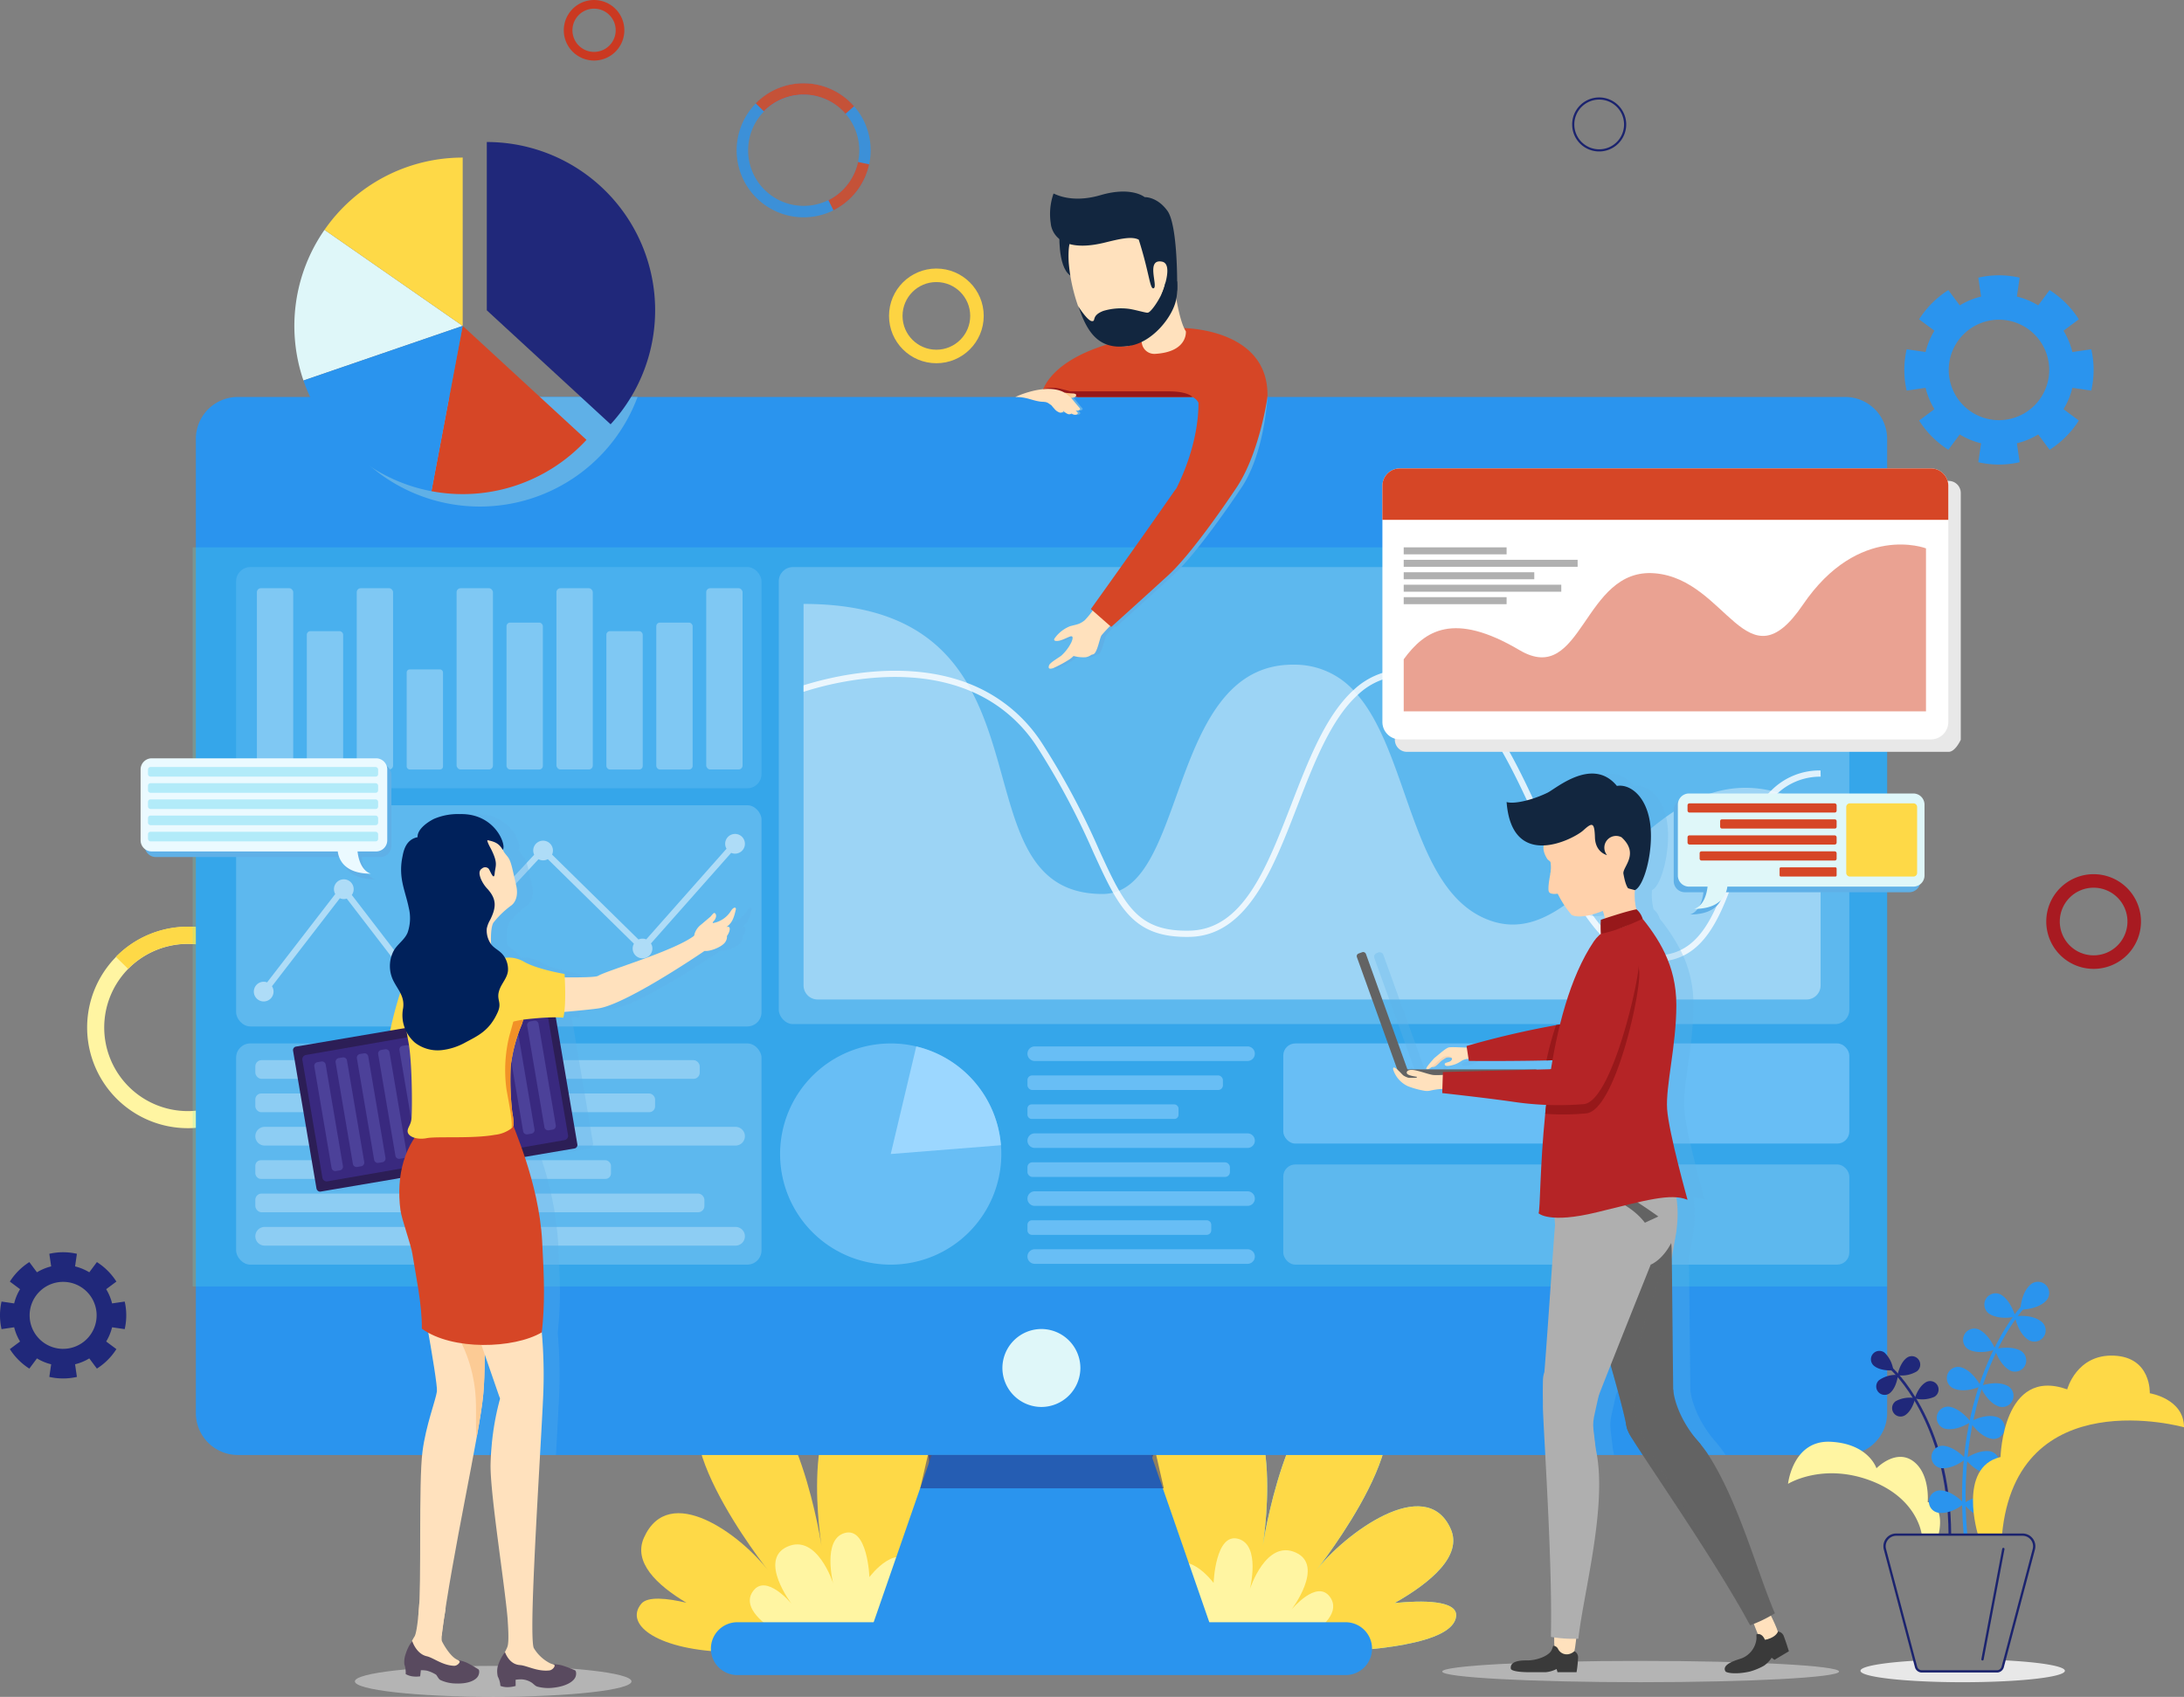 <svg xmlns="http://www.w3.org/2000/svg" xmlns:xlink="http://www.w3.org/1999/xlink" width="505" height="392.455" viewBox="0 0 505 392.455">
  <rect x="0" y="0" width="505" height="392.455" fill="#808080" stroke="none"/>
  <defs>
    <linearGradient id="linear-gradient" y1="0.5" x2="1" y2="0.5" gradientUnits="objectBoundingBox">
      <stop offset="0" stop-color="#f7941e"/>
      <stop offset="1" stop-color="#f7941e" stop-opacity="0"/>
    </linearGradient>
  </defs>
  <g id="Grupo_82993" data-name="Grupo 82993" transform="translate(-236.817 -1719.417)">
    <g id="Grupo_82930" data-name="Grupo 82930" transform="translate(384.063 2039.583)">
      <path id="Trazado_141832" data-name="Trazado 141832" d="M410.6,2003.115l-6-20.344s9.123-38.678-10.084-40.418c-18.244-1.651-13.354,33.188-12.779,36.914-.625-3.9-7.246-42.563-23.118-36.677-17.763,6.586,10.769,42.425,10.769,42.425-6.4-8.28-22.891-20.532-28.7-7.567-2.531,5.653,2.894,10.915,9.817,15.053-4.428-1.044-8.982-1.547-10.45.248-4.091,5,4.277,10.828,20.363,11.15,5.83.115,8.781-1.091,10.186-2.671l.318.1Z" transform="translate(-339.034 -1941.98)" fill="#fed947"/>
      <path id="Trazado_141834" data-name="Trazado 141834" d="M373.084,1993.723s-19.979-7.727-15.161-14.388c3.038-4.2,8.908,2.936,8.908,2.936s-7.724-10.107-1.043-13.188c6.936-3.2,10.658,8.452,10.658,8.452s-2.581-10.209,2.7-11.65,5.683,10.209,5.683,10.209,6.821-9.183,10.883-1.861c3.686,6.644-7.5,19.889-7.5,19.889" transform="translate(-331.044 -1931.503)" fill="#fff5a2" style="mix-blend-mode: multiply;isolation: isolate"/>
      <path id="Trazado_141835" data-name="Trazado 141835" d="M493.107,1995.584c.343-3.673-7.906-3.679-14.234-3.012,8.413-4.778,15.748-10.969,12.973-17.165-5.805-12.965-24.7,1.327-31.1,9.607,0,0,28.534-35.839,10.769-42.425-15.872-5.886-22.491,32.776-23.116,36.677.573-3.725,5.465-38.564-12.779-36.913-19.208,1.74-16.086,60.763-16.086,60.763S491.906,2008.413,493.107,1995.584Z" transform="translate(-303.653 -1941.98)" fill="#78e2ff"/>
      <path id="Trazado_141836" data-name="Trazado 141836" d="M493.107,1995.584c.343-3.673-7.906-3.679-14.234-3.012,8.413-4.778,15.748-10.969,12.973-17.165-5.805-12.965-24.7,1.327-31.1,9.607,0,0,28.534-35.839,10.769-42.425-15.872-5.886-22.491,32.776-23.116,36.677.573-3.725,5.465-38.564-12.779-36.913-19.208,1.74-16.086,60.763-16.086,60.763S491.906,2008.413,493.107,1995.584Z" transform="translate(-303.653 -1941.98)" fill="#fed947"/>
      <path id="Trazado_141837" data-name="Trazado 141837" d="M446.921,1994.659s19.98-7.725,15.163-14.388c-3.038-4.2-8.908,2.936-8.908,2.936s7.723-10.105,1.042-13.187c-6.936-3.2-10.657,8.45-10.657,8.45s2.58-10.207-2.7-11.648-5.683,10.207-5.683,10.207-6.821-9.183-10.883-1.86c-3.686,6.644,7.5,19.889,7.5,19.889" transform="translate(-301.804 -1931.09)" fill="#fff5a2" style="mix-blend-mode: multiply;isolation: isolate"/>
    </g>
    <g id="Grupo_82935" data-name="Grupo 82935" transform="translate(236.817 1720.417)">
      <g id="Grupo_82932" data-name="Grupo 82932" transform="translate(20.1 213.324)">
        <g id="Grupo_82931" data-name="Grupo 82931">
          <path id="Trazado_141838" data-name="Trazado 141838" d="M291.649,1876.5a23.289,23.289,0,1,0,5.235,20.182,22.878,22.878,0,0,0,.516-4.87A23.187,23.187,0,0,0,291.649,1876.5Zm1.363,19.359a19.335,19.335,0,1,1,.426-4.048A19.423,19.423,0,0,1,293.012,1895.863Z" transform="translate(-250.77 -1868.505)" fill="#fff5a2"/>
        </g>
        <path id="Trazado_141839" data-name="Trazado 141839" d="M287.113,1888.319a23.346,23.346,0,0,1-12.4,15.986l-1.766-3.534a19.423,19.423,0,0,0,10.29-13.275Z" transform="translate(-240.999 -1860.139)" fill="#18bdf7" opacity="0.2"/>
        <path id="Trazado_141840" data-name="Trazado 141840" d="M289.6,1876.5l-2.986,2.6a19.328,19.328,0,0,0-28.373-.849l-2.828-2.771A23.285,23.285,0,0,1,289.6,1876.5Z" transform="translate(-248.723 -1868.505)" fill="#fed947"/>
      </g>
      <g id="Grupo_82934" data-name="Grupo 82934" transform="translate(170.293 18.256)" opacity="0.8">
        <g id="Grupo_82933" data-name="Grupo 82933">
          <path id="Trazado_141841" data-name="Trazado 141841" d="M382.232,1738.413a15.493,15.493,0,1,0,3.483,13.429,15.21,15.21,0,0,0,.343-3.241A15.425,15.425,0,0,0,382.232,1738.413Zm.906,12.88a12.848,12.848,0,1,1,.285-2.692A12.92,12.92,0,0,1,383.138,1751.292Z" transform="translate(-355.033 -1733.09)" fill="#2a94ee"/>
        </g>
        <path id="Trazado_141842" data-name="Trazado 141842" d="M379.213,1746.275a15.53,15.53,0,0,1-8.247,10.634l-1.175-2.349a12.92,12.92,0,0,0,6.845-8.833Z" transform="translate(-348.532 -1727.524)" fill="#d64626"/>
        <path id="Trazado_141843" data-name="Trazado 141843" d="M380.869,1738.413l-1.986,1.729a12.857,12.857,0,0,0-18.877-.563l-1.881-1.845a15.49,15.49,0,0,1,22.744.68Z" transform="translate(-353.671 -1733.09)" fill="#d64626"/>
      </g>
      <path id="Trazado_141844" data-name="Trazado 141844" d="M261.369,1929.321l2.362-1.759a14.655,14.655,0,0,0-4.509-4.509l-1.759,2.363a11.579,11.579,0,0,0-3.289-1.364l.426-2.917a14.3,14.3,0,0,0-6.377,0l.426,2.917a11.571,11.571,0,0,0-3.287,1.364l-1.76-2.363a14.634,14.634,0,0,0-4.507,4.509l2.361,1.759a11.617,11.617,0,0,0-1.363,3.289l-2.919-.428a14.353,14.353,0,0,0,0,6.377l2.919-.427a11.62,11.62,0,0,0,1.363,3.289l-2.361,1.759a14.652,14.652,0,0,0,4.507,4.509l1.76-2.363a11.523,11.523,0,0,0,3.287,1.363l-.426,2.918a14.3,14.3,0,0,0,6.377,0l-.426-2.918a11.531,11.531,0,0,0,3.289-1.363l1.759,2.363a14.673,14.673,0,0,0,4.509-4.509l-2.362-1.759a11.619,11.619,0,0,0,1.363-3.289l2.919.427a14.3,14.3,0,0,0,0-6.377l-2.919.428A11.616,11.616,0,0,0,261.369,1929.321Zm-9.955,13.8a7.747,7.747,0,1,1,7.747-7.747A7.748,7.748,0,0,1,251.414,1943.118Z" transform="translate(-236.817 -1632.155)" fill="#20287a"/>
      <path id="Trazado_141845" data-name="Trazado 141845" d="M579.3,1776.739l3.542-2.637a21.963,21.963,0,0,0-6.76-6.759l-2.636,3.541a17.36,17.36,0,0,0-4.931-2.044l.641-4.373a21.425,21.425,0,0,0-9.562,0l.64,4.373a17.371,17.371,0,0,0-4.93,2.044l-2.638-3.541a21.96,21.96,0,0,0-6.759,6.759l3.541,2.637a17.365,17.365,0,0,0-2.044,4.929l-4.374-.64a21.43,21.43,0,0,0,0,9.562l4.374-.641a17.374,17.374,0,0,0,2.044,4.931l-3.541,2.636a21.968,21.968,0,0,0,6.759,6.76l2.638-3.542a17.319,17.319,0,0,0,4.93,2.044l-.64,4.375a21.434,21.434,0,0,0,9.562,0l-.641-4.375a17.326,17.326,0,0,0,4.931-2.044l2.636,3.542a21.97,21.97,0,0,0,6.76-6.76l-3.542-2.636a17.334,17.334,0,0,0,2.044-4.931l4.375.641a21.427,21.427,0,0,0,0-9.562l-4.375.64A17.325,17.325,0,0,0,579.3,1776.739Zm-14.925,20.686a11.616,11.616,0,1,1,11.615-11.615A11.617,11.617,0,0,1,564.377,1797.425Z" transform="translate(-102.159 -1701.251)" fill="#2a94ee"/>
      <path id="Trazado_141846" data-name="Trazado 141846" d="M340.01,1726.42a6,6,0,1,1-6-6A6,6,0,0,1,340.01,1726.42Z" transform="translate(-196.646 -1720.417)" fill="none" stroke="#cb3921" stroke-miterlimit="10" stroke-width="2"/>
      <path id="Trazado_141847" data-name="Trazado 141847" d="M501.348,1741.539a6,6,0,1,1-6-6A6,6,0,0,1,501.348,1741.539Z" transform="translate(-125.573 -1713.756)" fill="none" stroke="#1b236e" stroke-miterlimit="10" stroke-width="0.5"/>
      <circle id="Elipse_4794" data-name="Elipse 4794" cx="9.386" cy="9.386" r="9.386" transform="translate(207.129 62.674)" fill="none" stroke="#fdd442" stroke-miterlimit="10" stroke-width="3.127"/>
      <path id="Trazado_141848" data-name="Trazado 141848" d="M585.133,1870.548a9.386,9.386,0,1,1-9.385-9.386A9.385,9.385,0,0,1,585.133,1870.548Z" transform="translate(-91.645 -1658.416)" fill="none" stroke="#a81a21" stroke-miterlimit="10" stroke-width="3.127"/>
    </g>
    <g id="Grupo_82944" data-name="Grupo 82944" transform="translate(281.368 1811.228)">
      <g id="Grupo_82936" data-name="Grupo 82936">
        <path id="Trazado_141849" data-name="Trazado 141849" d="M659.329,1793.166V2018.45a9.714,9.714,0,0,1-9.709,9.709H277.965a9.7,9.7,0,0,1-9.709-9.709V1793.166a9.7,9.7,0,0,1,9.709-9.709H649.62A9.714,9.714,0,0,1,659.329,1793.166Z" transform="translate(-267.518 -1783.457)" fill="#2a94ee"/>
        <path id="Trazado_141850" data-name="Trazado 141850" d="M455.946,1984.356H376.372l8.643-24.918,1.959-5.651,3.8-10.943h50.764l3.8,10.943,1.959,5.651Z" transform="translate(-219.891 -1698.144)" fill="#2a94ee"/>
        <path id="Trazado_141851" data-name="Trazado 141851" d="M438.694,1960.91H382.372l1.771-7.707h52.78Z" transform="translate(-214.136 -1708.504)" fill="#20287a" opacity="0.51"/>
        <path id="Trazado_141852" data-name="Trazado 141852" d="M497.691,1992.4H357.039a6.111,6.111,0,0,1-6.111-6.111h0a6.111,6.111,0,0,1,6.111-6.111H497.691a6.11,6.11,0,0,1,6.111,6.111h0A6.11,6.11,0,0,1,497.691,1992.4Z" transform="translate(-231.099 -1696.797)" fill="#2a94ee"/>
        <rect id="Rectángulo_31805" data-name="Rectángulo 31805" width="391.803" height="170.942" transform="translate(0 34.779)" fill="#60f4df" opacity="0.2"/>
        <path id="Trazado_141853" data-name="Trazado 141853" d="M406.734,1951.132h0a9.043,9.043,0,0,1-9.016-9.016h0a9.044,9.044,0,0,1,9.016-9.016h0a9.043,9.043,0,0,1,9.016,9.016h0A9.042,9.042,0,0,1,406.734,1951.132Z" transform="translate(-210.487 -1717.536)" fill="#dff7f9"/>
      </g>
      <g id="Grupo_82943" data-name="Grupo 82943" transform="translate(10.047 39.341)">
        <g id="Grupo_82937" data-name="Grupo 82937" transform="translate(125.477)">
          <rect id="Rectángulo_31806" data-name="Rectángulo 31806" width="247.536" height="105.704" rx="3.282" fill="#fff" opacity="0.2"/>
          <path id="Trazado_141854" data-name="Trazado 141854" d="M600.967,1864.754v40.176a3.249,3.249,0,0,1-3.256,3.241H369.058a3.249,3.249,0,0,1-3.256-3.241v-88.246c21.118,0,31.634,7.894,37.8,18.266q.605.994,1.124,2.031c10.429,19.735,7.289,46.788,30.222,46.788a9.447,9.447,0,0,0,2.42-.3,6.75,6.75,0,0,0,1.412-.461c15.428-6.5,13.022-52.608,40.464-52.276a18.5,18.5,0,0,1,13.7,5.906c.331.36.663.72.98,1.109,12.288,14.42,12.46,46.558,31.331,52.392,6.8,2.1,12.806-.749,18.741-5.459.375-.3.763-.605,1.138-.936,12.547-10.415,25.022-28.22,44.383-23.855.562.13,1.124.274,1.7.432A40.476,40.476,0,0,1,600.967,1864.754Z" transform="translate(-360.071 -1808.16)" fill="#fff" opacity="0.39"/>
          <path id="Trazado_141855" data-name="Trazado 141855" d="M600.982,1852.012a14.443,14.443,0,0,0-9.767,3.673c-4.667,4.134-7.174,11.193-9.623,18.093-3.673,10.328-7.462,20.988-18.54,20.988-.591,0-1.21-.029-1.844-.087-7.217-.706-12.533-6.583-17.214-14.635-2.91-4.984-5.575-10.818-8.283-16.8-7.664-16.811-15.6-34.2-30.208-34.6-.173,0-.331-.014-.49-.014a15.949,15.949,0,0,0-11.092,4.48c-6.18,5.632-10.113,15.788-13.959,25.728-5.69,14.708-11.567,29.92-24.835,30.222-9.536.2-13.872-3.4-17.762-10.228-1.5-2.651-2.939-5.791-4.581-9.377a173.092,173.092,0,0,0-12.936-24.244,33.8,33.8,0,0,0-15.125-12.864c-15.3-6.67-33.3-1.786-38.923.043v-1.512c6.021-1.9,22.847-6.209,37.8-.562a35.311,35.311,0,0,1,17.445,14.117,173.12,173.12,0,0,1,13.051,24.417c1.7,3.717,3.155,6.9,4.682,9.522,3.659,6.324,7.678,9.45,16.321,9.248,12.3-.288,17.747-14.377,23.524-29.3,3.918-10.127,7.908-20.47,14.319-26.318a17.3,17.3,0,0,1,12.59-4.8c15.529.418,23.639,18.223,31.49,35.451,2.68,5.849,5.272,11.568,8.11,16.451,4.494,7.808,9.536,13.469,16.22,14.131,11.409,1.124,15.039-9.1,18.885-19.951,2.391-6.756,4.84-13.642,9.277-18.035a15.74,15.74,0,0,1,11.438-4.682Z" transform="translate(-360.071 -1803.529)" fill="#fff" opacity="0.8"/>
        </g>
        <g id="Grupo_82938" data-name="Grupo 82938" transform="translate(242.128 110.174)">
          <rect id="Rectángulo_31807" data-name="Rectángulo 31807" width="130.884" height="23.164" rx="2.791" fill="#9cd7ff" opacity="0.5"/>
          <rect id="Rectángulo_31808" data-name="Rectángulo 31808" width="130.884" height="23.164" rx="2.791" transform="translate(0 27.995)" fill="#fff" opacity="0.2"/>
        </g>
        <g id="Grupo_82940" data-name="Grupo 82940">
          <rect id="Rectángulo_31809" data-name="Rectángulo 31809" width="121.484" height="51.159" rx="3.282" fill="#9cd7ff" opacity="0.2"/>
          <g id="Grupo_82939" data-name="Grupo 82939" transform="translate(4.802 4.892)" opacity="0.3">
            <rect id="Rectángulo_31810" data-name="Rectángulo 31810" width="8.403" height="33.972" rx="0.825" transform="translate(92.354 7.953)" fill="#fff"/>
            <rect id="Rectángulo_31811" data-name="Rectángulo 31811" width="8.403" height="41.925" rx="0.917" transform="translate(103.898)" fill="#fff"/>
            <rect id="Rectángulo_31812" data-name="Rectángulo 31812" width="8.403" height="41.925" rx="0.917" fill="#fff"/>
            <rect id="Rectángulo_31813" data-name="Rectángulo 31813" width="8.403" height="31.992" rx="0.801" transform="translate(11.544 9.934)" fill="#fff"/>
            <rect id="Rectángulo_31814" data-name="Rectángulo 31814" width="8.403" height="41.925" rx="0.917" transform="translate(23.088)" fill="#fff"/>
            <rect id="Rectángulo_31815" data-name="Rectángulo 31815" width="8.403" height="23.147" rx="0.681" transform="translate(34.633 18.778)" fill="#fff"/>
            <rect id="Rectángulo_31816" data-name="Rectángulo 31816" width="8.403" height="41.925" rx="0.917" transform="translate(46.177)" fill="#fff"/>
            <rect id="Rectángulo_31817" data-name="Rectángulo 31817" width="8.403" height="33.972" rx="0.825" transform="translate(57.721 7.953)" fill="#fff"/>
            <rect id="Rectángulo_31818" data-name="Rectángulo 31818" width="8.403" height="41.925" rx="0.917" transform="translate(69.265)" fill="#fff"/>
            <rect id="Rectángulo_31819" data-name="Rectángulo 31819" width="8.403" height="31.992" rx="0.801" transform="translate(80.81 9.934)" fill="#fff"/>
          </g>
        </g>
        <g id="Grupo_82941" data-name="Grupo 82941" transform="translate(0 55.087)">
          <rect id="Rectángulo_31820" data-name="Rectángulo 31820" width="121.484" height="51.159" rx="3.282" fill="#fff" opacity="0.2"/>
          <rect id="Rectángulo_31821" data-name="Rectángulo 31821" width="121.484" height="51.159" rx="3.282" transform="translate(0 55.087)" fill="#fff" opacity="0.2"/>
          <path id="Trazado_141856" data-name="Trazado 141856" d="M388.832,1853.614a2.281,2.281,0,0,0-2.282,2.282,2.255,2.255,0,0,0,.314,1.135L368.3,1878a2.257,2.257,0,0,0-.861-.171,2.282,2.282,0,0,0-.931.2l-19.984-19.637a2.279,2.279,0,1,0-4.355-.939,2.247,2.247,0,0,0,.223.968l-25.7,27.742a2.237,2.237,0,0,0-2.409-.12l-14.064-18.315a2.256,2.256,0,0,0,.432-1.325,2.28,2.28,0,1,0-4.26,1.115l-15.755,20.424a2.278,2.278,0,1,0,1.122.9l15.7-20.353a2.26,2.26,0,0,0,.91.192,2.237,2.237,0,0,0,.677-.114l14.247,18.552a2.288,2.288,0,1,0,4.258.231l25.842-27.891a2.2,2.2,0,0,0,2.149-.016l19.912,19.565a2.25,2.25,0,0,0-.294,1.1,2.281,2.281,0,0,0,4.562,0,2.256,2.256,0,0,0-.331-1.167l18.551-20.949a2.281,2.281,0,1,0,.9-4.379Z" transform="translate(-273.47 -1846.979)" fill="#fff" opacity="0.5"/>
          <rect id="Rectángulo_31822" data-name="Rectángulo 31822" width="102.757" height="4.322" rx="1.429" transform="translate(4.442 58.954)" fill="#fff" opacity="0.3"/>
          <rect id="Rectángulo_31823" data-name="Rectángulo 31823" width="92.434" height="4.322" rx="1.355" transform="translate(4.442 66.669)" fill="#fff" opacity="0.3"/>
          <path id="Trazado_141857" data-name="Trazado 141857" d="M388.842,1904.967H279.963a2.161,2.161,0,0,1-2.161-2.161h0a2.161,2.161,0,0,1,2.161-2.161H388.842a2.161,2.161,0,0,1,2.161,2.161h0A2.161,2.161,0,0,1,388.842,1904.967Z" transform="translate(-273.36 -1826.261)" fill="#fff" opacity="0.3"/>
          <rect id="Rectángulo_31824" data-name="Rectángulo 31824" width="82.23" height="4.322" rx="1.278" transform="translate(4.442 82.099)" fill="#fff" opacity="0.3"/>
          <rect id="Rectángulo_31825" data-name="Rectángulo 31825" width="103.838" height="4.322" rx="1.437" transform="translate(4.442 89.814)" fill="#fff" opacity="0.3"/>
          <path id="Trazado_141858" data-name="Trazado 141858" d="M388.842,1921.033H279.963a2.16,2.16,0,0,1-2.161-2.161h0a2.16,2.16,0,0,1,2.161-2.161H388.842a2.16,2.16,0,0,1,2.161,2.161h0A2.16,2.16,0,0,1,388.842,1921.033Z" transform="translate(-273.36 -1819.183)" fill="#fff" opacity="0.3"/>
        </g>
        <g id="Grupo_82942" data-name="Grupo 82942" transform="translate(125.78 110.181)">
          <path id="Trazado_141859" data-name="Trazado 141859" d="M413.187,1912.823a25.577,25.577,0,1,1-25.569-25.569,25.005,25.005,0,0,1,5.906.691,25.571,25.571,0,0,1,19.577,22.846Q413.187,1911.808,413.187,1912.823Z" transform="translate(-362.034 -1887.254)" fill="#9cd7ff" opacity="0.5"/>
          <path id="Trazado_141860" data-name="Trazado 141860" d="M405.277,1910.581l-25.483,2.031,5.906-24.878A25.571,25.571,0,0,1,405.277,1910.581Z" transform="translate(-354.21 -1887.043)" fill="#9cd7ff"/>
          <path id="Trazado_141861" data-name="Trazado 141861" d="M452.634,1891.1h-49.21a1.686,1.686,0,0,1-1.685-1.686h0a1.684,1.684,0,0,1,1.685-1.684h49.21a1.683,1.683,0,0,1,1.684,1.684h0A1.685,1.685,0,0,1,452.634,1891.1Z" transform="translate(-344.543 -1887.043)" fill="#9cd7ff" opacity="0.5"/>
          <rect id="Rectángulo_31826" data-name="Rectángulo 31826" width="45.196" height="3.37" rx="1.084" transform="translate(57.196 7.392)" fill="#9cd7ff" opacity="0.5"/>
          <rect id="Rectángulo_31827" data-name="Rectángulo 31827" width="34.933" height="3.37" rx="0.953" transform="translate(57.196 14.092)" fill="#9cd7ff" opacity="0.5"/>
          <path id="Trazado_141862" data-name="Trazado 141862" d="M452.634,1905.058h-49.21a1.686,1.686,0,0,1-1.685-1.685h0a1.684,1.684,0,0,1,1.685-1.684h49.21a1.683,1.683,0,0,1,1.684,1.684h0A1.684,1.684,0,0,1,452.634,1905.058Z" transform="translate(-344.543 -1880.895)" fill="#9cd7ff" opacity="0.5"/>
          <rect id="Rectángulo_31828" data-name="Rectángulo 31828" width="46.817" height="3.37" rx="1.104" transform="translate(57.196 27.494)" fill="#9cd7ff" opacity="0.5"/>
          <path id="Trazado_141863" data-name="Trazado 141863" d="M452.634,1914.361h-49.21a1.685,1.685,0,0,1-1.685-1.684h0a1.686,1.686,0,0,1,1.685-1.685h49.21a1.685,1.685,0,0,1,1.684,1.685h0A1.683,1.683,0,0,1,452.634,1914.361Z" transform="translate(-344.543 -1876.797)" fill="#9cd7ff" opacity="0.5"/>
          <path id="Rectángulo_31829" data-name="Rectángulo 31829" d="M1.052,0H41.444A1.052,1.052,0,0,1,42.5,1.052V2.318A1.052,1.052,0,0,1,41.444,3.37H1.051A1.051,1.051,0,0,1,0,2.318V1.052A1.052,1.052,0,0,1,1.052,0Z" transform="translate(57.196 40.896)" fill="#9cd7ff" opacity="0.5"/>
          <path id="Trazado_141864" data-name="Trazado 141864" d="M452.634,1923.666h-49.21a1.686,1.686,0,0,1-1.685-1.686h0a1.686,1.686,0,0,1,1.685-1.685h49.21a1.685,1.685,0,0,1,1.684,1.685h0A1.685,1.685,0,0,1,452.634,1923.666Z" transform="translate(-344.543 -1872.698)" fill="#9cd7ff" opacity="0.5"/>
        </g>
      </g>
    </g>
    <g id="Grupo_82953" data-name="Grupo 82953" transform="translate(304.443 1907.695)">
      <g id="Grupo_82946" data-name="Grupo 82946" transform="translate(3.851)" opacity="0.3" style="mix-blend-mode: multiply;isolation: isolate">
        <g id="Grupo_82945" data-name="Grupo 82945">
          <path id="Trazado_141866" data-name="Trazado 141866" d="M388.785,1872.5c.13-.547-.5-.706-1.167.375a6.139,6.139,0,0,1-4.149,2.766c-.115-.288.288-.389.576-1.023.331-.706.115-1.2-.187-1.311-.245-.086-.778.72-.965.864-.706.605-1.4,1.2-2.1,1.786a4.555,4.555,0,0,0-1.527,2.074c-.014.057-.058.259-.1.519-4.682,3.573-20.153,8.038-22.242,9.306-.5.3-3.76.375-7.707.346-.014-.49-.043-.792-.043-.792s-6.4-1.066-9.45-2.867a6.917,6.917,0,0,0-4.336-.865,5.954,5.954,0,0,0-.461-.706c-.029-.043-.058-.072-.086-.115-.778-.908-1.93-1.383-2.636-2.334-.072-1.167-.115-3.774.49-4.927a20.909,20.909,0,0,1,4.235-4.077c.893-.72,1.6-2.219,1.066-4.552-.792-3.5-1.08-5.028-1.585-6.05-.36-.735-.994-1.239-1.325-1.887a2.654,2.654,0,0,1-.187-.346c.908-1.023-1.743-8.456-9.911-8.254a14.079,14.079,0,0,0-6.036,1.124c-1.829.922-3.875,2.578-3.745,4.221-2.9.562-3.3,3.5-3.529,4.61a14.711,14.711,0,0,0-.173,4.768c.3,2.348,1.181,4.6,1.642,6.914a10.155,10.155,0,0,1-.259,5.791c-.72,1.729-2.435,2.665-3.313,4.35a7.662,7.662,0,0,0,.1,6.943c.519.965,1.066,1.786,1.513,2.621a84.873,84.873,0,0,0-2.377,8.744l-21.406,3.63a1.169,1.169,0,0,0-.951,1.34l5.315,31.259a1.159,1.159,0,0,0,1.34.936l18.093-3.068a29.643,29.643,0,0,0,.029,7.4c.288,2.118,2.42,7.937,2.751,10.041.749,4.826,2.29,11.9,2.2,17.387a12.064,12.064,0,0,0,1.5.951c1.152,6.6,2.118,12.633,1.988,13.555-.288,2.06-2.564,7.851-3.342,13.916-.029.245-.058.5-.086.792h11.87c.821-4.35,1.5-8.182,1.916-11.106v-.014c.1-.735.187-1.383.259-1.988.014-.058.014-.13.029-.173.029-.332.058-.634.086-.922.043-.5.072-1.037.115-1.585.014-.158.014-.331.029-.49.029-.446.043-.907.058-1.4.014-.13.014-.259.029-.4.014-.591.029-1.2.043-1.844.014-.187.014-.389.014-.576.014-.49.014-.98.014-1.484,0-.23.014-.461.014-.692v-.576c1.988,5.762,3.529,10.213,3.529,10.213a64.966,64.966,0,0,0-2.1,13.037H343.51c.36-6.568.663-12.028.763-14.636a113.664,113.664,0,0,0-.36-13.714c0-.014,0-.014.014-.014.706-6.626.576-11.913.072-21.1a76.752,76.752,0,0,0-4.019-19.476l11.164-1.9a1.137,1.137,0,0,0,.936-1.325l-4.927-29.055a15.4,15.4,0,0,1,1.729.086,9.374,9.374,0,0,0,.245-1.34c4.033-.346,7.39-.706,8.225-.864,6.54-1.282,22.8-12.288,24.23-13.267.98.245,4-.807,4.783-2.06a2.139,2.139,0,0,0,.36-1.369c.461-.547,1.268-2.478-.13-2.074C388.036,1875.58,388.4,1874.125,388.785,1872.5Z" transform="translate(-286.436 -1850.424)" fill="#5fb0e7"/>
        </g>
      </g>
      <g id="Grupo_82952" data-name="Grupo 82952" transform="translate(0 0.003)">
        <g id="Grupo_82947" data-name="Grupo 82947" transform="translate(14.432 197.013)">
          <path id="Trazado_141867" data-name="Trazado 141867" d="M357.743,1990.771c0,1.978-14.319,3.581-31.982,3.581s-31.98-1.6-31.98-3.581,14.319-3.58,31.98-3.58S357.743,1988.794,357.743,1990.771Z" transform="translate(-293.781 -1987.191)" fill="#e8e8e8" opacity="0.5" style="mix-blend-mode: multiply;isolation: isolate"/>
        </g>
        <g id="Grupo_82951" data-name="Grupo 82951" transform="translate(0)">
          <g id="Grupo_82948" data-name="Grupo 82948" transform="translate(25.818 74.228)">
            <path id="Trazado_141868" data-name="Trazado 141868" d="M318.915,1914.192l-15.226-12.237s-3.573,8.61-.739,17.636c1.394,4.438-.088,7.594.664,9.7.7,1.966,5.866,29.9,5.579,31.962s-2.561,7.854-3.338,13.91c-.935,7.282-.183,30.919-.892,37.209s5.105,7.213,5.373,5.083c2.288-18.192,8.8-46.61,9.59-55.7S319.912,1936.085,318.915,1914.192Z" transform="translate(-301.609 -1901.955)" fill="#ffe1bd"/>
            <path id="Trazado_141869" data-name="Trazado 141869" d="M315.9,1922.855l-6.135,15.051a33.377,33.377,0,0,1,4.9,15.5c.179,2.871-.007,5.756.141,8.63a2.908,2.908,0,0,0,.1.622c.769-4.281,1.334-7.809,1.533-10.1.557-6.419.318-16.595-.22-29.728A2.986,2.986,0,0,0,315.9,1922.855Z" transform="translate(-298.125 -1892.758)" fill="#fccb95"/>
            <path id="Trazado_141870" data-name="Trazado 141870" d="M311.09,1978.451s-1.233,6.611-.84,7.44,1.8,3.233,3.2,4.081c1.468.89,4.693,1.912,4.96,2.306a.994.994,0,0,1-.153,1.347,6.628,6.628,0,0,1-4.535,1.266c-4.356-.612-4.85-2.521-7.386-2.767-.438-.043-1.232.621-2.453.033a2.87,2.87,0,0,1-1.756-2.744,12.427,12.427,0,0,1,1.809-4.691c.693-1.357,1.056-7.5,1.056-7.5" transform="translate(-301.495 -1868.798)" fill="#ffe1bd"/>
            <path id="Trazado_141871" data-name="Trazado 141871" d="M318.788,1991.312c.3-.549.364-1.37.066-1.563a25.382,25.382,0,0,0-2.74-1.562c-.851-.367-2.194-.677-1.719-.434s-.366,1.213-1.155,1.183c-2.724-.1-4.772-1.861-6.331-2.212-2.249-.506-3.248-3.123-3.356-3.548a10.422,10.422,0,0,0-1.533,3.1,5.359,5.359,0,0,0-.277,2.345,5.448,5.448,0,0,1,.3,2.224,4.276,4.276,0,0,0,1.621.54,6.342,6.342,0,0,0,1.732-.016l.158-1.409a6.4,6.4,0,0,1,1.386.1,7.565,7.565,0,0,1,2.138.935c.318.363.583,1.034,1,1.232a8.667,8.667,0,0,0,3.588.8C316.589,1993.137,318.271,1992.249,318.788,1991.312Z" transform="translate(-301.685 -1866.175)" fill="#594a5f"/>
          </g>
          <g id="Grupo_82949" data-name="Grupo 82949" transform="translate(28.697 71.646)">
            <path id="Trazado_141872" data-name="Trazado 141872" d="M340.012,2026.481c-.324-.351-3.787-.879-5.416-1.54a9.322,9.322,0,0,1-3.819-3.565c-.373-.877-.334-5.341-.307-7.216.193-12.914,2.259-44.486,2.528-52.045.468-13.139-1.374-26.676-6.639-47.706l-18.96-14.248s-5.17,9.848-3.312,19.2c1.079,5.423,5.594,6.214,6.377,8.317s12.511,36.038,12.511,36.038a64.033,64.033,0,0,0-2.187,15.448c-.04,6.886,3.292,27.619,3.95,35.525.084,1.546.387,5.244-.056,6.425-.543,1.451-1.949,3.161-1.858,4.98a2.8,2.8,0,0,0,2.162,2.456c1.337.4,2.073-.379,2.531-.4,2.651-.137,3.4,1.68,7.983,1.632a7.248,7.248,0,0,0,4.526-1.936A.967.967,0,0,0,340.012,2026.481Z" transform="translate(-303.683 -1900.162)" fill="#ffe1bd"/>
            <path id="Trazado_141873" data-name="Trazado 141873" d="M334.723,1990.737c.245-.589.2-1.412-.13-1.559a26.638,26.638,0,0,0-3.029-1.135c-.926-.236-2.354-.34-1.831-.171s-.225,1.258-1.043,1.347c-2.828.308-5.169-1.128-6.824-1.24-2.388-.163-3.289-2.612-3.456-3.016a10.929,10.929,0,0,0-1.654,3.307,5.15,5.15,0,0,0,.012,2.367,5.163,5.163,0,0,1,.594,2.158,4.531,4.531,0,0,0,1.743.292,6.961,6.961,0,0,0,1.788-.277l-.014-1.421a6.927,6.927,0,0,1,1.446-.107,4.8,4.8,0,0,1,2.341.8c.392.288.807.777,1.266.887a9.593,9.593,0,0,0,3.719.243C332.682,1992.878,334.307,1991.744,334.723,1990.737Z" transform="translate(-297.984 -1862.806)" fill="#594a5f"/>
          </g>
          <g id="Grupo_82950" data-name="Grupo 82950" transform="translate(47.066 21.647)">
            <path id="Trazado_141874" data-name="Trazado 141874" d="M350.658,1875.426c.941.272,4.019-.794,4.813-2.064a2.152,2.152,0,0,0,.36-1.366c.462-.546,1.262-2.476-.127-2.074,1.43-.958,1.794-2.411,2.182-4.041.13-.546-.5-.71-1.164.373a6.158,6.158,0,0,1-4.15,2.77c-.115-.3.285-.4.583-1.03.331-.7.114-1.193-.2-1.31-.238-.088-.778.715-.962.87q-1.048.893-2.1,1.783a4.38,4.38,0,0,0-1.523,2.073c-.058.159-.425,1.77.267,1.546" transform="translate(-302.432 -1865.454)" fill="#ffe1bd"/>
            <path id="Trazado_141875" data-name="Trazado 141875" d="M319.008,1888.391c7.063-.082,19.711-1.291,21.449-1.632,6.848-1.344,24.349-13.341,24.349-13.341a3.333,3.333,0,0,0-2.335-3.575c-4.438,3.6-20.33,8.165-22.446,9.451-1.373.835-23.59-.075-23.59-.075" transform="translate(-316.435 -1863.52)" fill="#ffe1bd"/>
          </g>
          <path id="Trazado_141876" data-name="Trazado 141876" d="M303.109,1876.694a90.189,90.189,0,0,0-3.982,14.488l7.262,1.142V1882.04" transform="translate(-276.994 -1838.854)" fill="#fed947"/>
          <rect id="Rectángulo_31830" data-name="Rectángulo 31830" width="61.183" height="34.014" rx="0.802" transform="translate(0 53.916) rotate(-9.643)" fill="#2c1e56"/>
          <path id="Trazado_141877" data-name="Trazado 141877" d="M345.96,1911.715l-54.808,9.541a1.007,1.007,0,0,1-1.163-.824l-4.63-27.248a1.009,1.009,0,0,1,.824-1.161l54.809-9.541a1,1,0,0,1,1.161.824l4.63,27.248A1,1,0,0,1,345.96,1911.715Z" transform="translate(-283.064 -1836.311)" fill="#39297f"/>
          <path id="Trazado_141878" data-name="Trazado 141878" d="M293.178,1915.334l-.916.154a.867.867,0,0,1-1-.71l-3.987-23.47a.867.867,0,0,1,.709-1l.916-.153a.865.865,0,0,1,1,.709l3.989,23.47A.866.866,0,0,1,293.178,1915.334Z" transform="translate(-282.22 -1832.93)" fill="#4c4199"/>
          <path id="Trazado_141879" data-name="Trazado 141879" d="M296.6,1914.68l-.916.153a.865.865,0,0,1-1-.709l-3.989-23.47a.867.867,0,0,1,.71-1l.916-.154a.867.867,0,0,1,1,.71l3.989,23.47A.868.868,0,0,1,296.6,1914.68Z" transform="translate(-280.715 -1833.219)" fill="#4c4199"/>
          <path id="Trazado_141880" data-name="Trazado 141880" d="M300.013,1914.026l-.916.153a.868.868,0,0,1-1-.71L294.108,1890a.867.867,0,0,1,.71-1l.915-.153a.868.868,0,0,1,1,.709l3.987,23.471A.868.868,0,0,1,300.013,1914.026Z" transform="translate(-279.21 -1833.507)" fill="#4c4199"/>
          <path id="Trazado_141881" data-name="Trazado 141881" d="M303.428,1913.371l-.916.154a.868.868,0,0,1-1-.71l-3.987-23.47a.865.865,0,0,1,.709-1l.916-.154a.867.867,0,0,1,1,.71l3.989,23.47A.867.867,0,0,1,303.428,1913.371Z" transform="translate(-277.705 -1833.795)" fill="#4c4199"/>
          <path id="Trazado_141882" data-name="Trazado 141882" d="M306.845,1912.717l-.916.153a.866.866,0,0,1-1-.71l-3.989-23.469a.869.869,0,0,1,.71-1l.916-.153a.867.867,0,0,1,1,.71l3.989,23.469A.869.869,0,0,1,306.845,1912.717Z" transform="translate(-276.2 -1834.084)" fill="#4c4199"/>
          <path id="Trazado_141883" data-name="Trazado 141883" d="M310.263,1912.062l-.916.154a.869.869,0,0,1-1-.71l-3.987-23.471a.867.867,0,0,1,.71-1l.915-.154a.869.869,0,0,1,1,.71l3.987,23.47A.866.866,0,0,1,310.263,1912.062Z" transform="translate(-274.695 -1834.372)" fill="#4c4199"/>
          <path id="Trazado_141884" data-name="Trazado 141884" d="M313.678,1911.408l-.916.153a.868.868,0,0,1-1-.709l-3.987-23.47a.867.867,0,0,1,.709-1l.916-.152a.865.865,0,0,1,1,.71l3.989,23.47A.867.867,0,0,1,313.678,1911.408Z" transform="translate(-273.19 -1834.66)" fill="#4c4199"/>
          <path id="Trazado_141885" data-name="Trazado 141885" d="M317.1,1910.753l-.916.154a.866.866,0,0,1-1-.71l-3.989-23.47a.868.868,0,0,1,.71-1l.916-.153a.866.866,0,0,1,1,.709l3.989,23.47A.867.867,0,0,1,317.1,1910.753Z" transform="translate(-271.685 -1834.948)" fill="#4c4199"/>
          <path id="Trazado_141886" data-name="Trazado 141886" d="M320.513,1910.1l-.916.152a.867.867,0,0,1-1-.709l-3.987-23.471a.866.866,0,0,1,.71-1l.915-.154a.868.868,0,0,1,1,.71l3.987,23.471A.868.868,0,0,1,320.513,1910.1Z" transform="translate(-270.18 -1835.237)" fill="#4c4199"/>
          <path id="Trazado_141887" data-name="Trazado 141887" d="M323.928,1909.445l-.916.153a.867.867,0,0,1-1-.71l-3.987-23.469a.867.867,0,0,1,.709-1l.916-.153a.866.866,0,0,1,1,.709l3.989,23.47A.868.868,0,0,1,323.928,1909.445Z" transform="translate(-268.674 -1835.525)" fill="#4c4199"/>
          <path id="Trazado_141888" data-name="Trazado 141888" d="M327.345,1908.79l-.916.154a.867.867,0,0,1-1-.71l-3.989-23.47a.867.867,0,0,1,.71-1l.916-.154a.868.868,0,0,1,1,.71l3.989,23.47A.868.868,0,0,1,327.345,1908.79Z" transform="translate(-267.169 -1835.813)" fill="#4c4199"/>
          <path id="Trazado_141889" data-name="Trazado 141889" d="M307.368,1900.354c-5.235,4.518-7.243,12.011-6.19,20.007.279,2.116,2.417,7.933,2.747,10.048.749,4.813,2.29,11.9,2.2,17.387,7.024,5.094,21.287,4.649,27.743.846.717-6.634.583-11.907.075-21.1-.766-13.871-6.953-26.8-7.079-27.959" transform="translate(-276.21 -1828.773)" fill="#d64626"/>
          <path id="Trazado_141890" data-name="Trazado 141890" d="M326.464,1900.975a65.626,65.626,0,0,0,.346,10.516,21.2,21.2,0,0,1,.344,2.773,1.581,1.581,0,0,1-.549,1.082,7.667,7.667,0,0,1-3.807,1.474c-5.2.939-13.43.313-15.751.768-2.178.438-4.418-.3-4.418-1.631,0-.923.846-1.441.923-3.258.173-3.982.047-13.04-.689-17.082-1.536-8.479-1.959-13.509-.893-22.991l15.89-4.513c1.222.2.69,3.934,1.912,4.137.893.141,5.923,4.921,7.349,10.563a21.842,21.842,0,0,1,1.834,3.666,6.467,6.467,0,0,1-.016,5.016A35.488,35.488,0,0,0,326.464,1900.975Z" transform="translate(-276.001 -1842.635)" fill="#fed947"/>
          <path id="Trazado_141891" data-name="Trazado 141891" d="M319.185,1895.358a65.618,65.618,0,0,0,.346,10.516,21.2,21.2,0,0,1,.344,2.773,1.581,1.581,0,0,1-.549,1.082v-.016c.471-1.05-.658-6.268-1.144-9.2a33.159,33.159,0,0,1,.69-12.207c1.034-3.589,1.426-5.3,1.426-5.3s.814-1.223,1.379-2.148a6.467,6.467,0,0,1-.016,5.016A35.491,35.491,0,0,0,319.185,1895.358Z" transform="translate(-268.722 -1837.018)" fill="#f29127"/>
          <path id="Trazado_141892" data-name="Trazado 141892" d="M320.61,1873.58a6.952,6.952,0,0,1,4.683.8c3.064,1.809,9.46,2.874,9.46,2.874s.491,7.308-.3,10.111c0,0-2.125-.334-8.424.35-6.513.706-15.206,5.022-15.206,5.022" transform="translate(-271.84 -1840.275)" fill="#fed947"/>
          <path id="Trazado_141893" data-name="Trazado 141893" d="M324.016,1858.438c-1.556-2.983-4.026-7.2-9.931-6.618s-10.962,4.309-10.89,8.734,3.067,9.755,4.222,12.816.664,7.613.664,7.613l13.091-.471s-.341-4,.458-5.513a21.013,21.013,0,0,1,4.234-4.074c.889-.717,1.606-2.216,1.075-4.551-.8-3.495-1.082-5.029-1.59-6.054C324.982,1859.586,324.355,1859.086,324.016,1858.438Z" transform="translate(-275.202 -1849.837)" fill="#ffe1bd"/>
          <path id="Trazado_141894" data-name="Trazado 141894" d="M325.449,1882.859c-.792-.941-2.01-1.41-2.711-2.422a5.466,5.466,0,0,1-.935-3.543,6.6,6.6,0,0,1,.782-2.005c1.425-2.869,1.515-4.725-.517-7.044a8.073,8.073,0,0,1-1.662-2.508c-.307-.86-.546-1.8.288-2.321a1.117,1.117,0,0,1,1.51.016c.323.291,1.256,3.031,1.42,1.151.157-1.8.84-2.256-.739-5.487-.187-.383-1.062-1.889-.932-2.233,2.03.387,2.724.922,3.554,2.219.909-1.017-1.743-8.454-9.909-8.251a14.016,14.016,0,0,0-6.03,1.118c-1.835.931-3.879,2.576-3.755,4.224-2.893.558-3.3,3.506-3.524,4.605a14.505,14.505,0,0,0-.173,4.78c.307,2.348,1.18,4.588,1.644,6.91a10.115,10.115,0,0,1-.266,5.783c-.717,1.73-2.432,2.672-3.3,4.359a7.6,7.6,0,0,0,.1,6.939c1.126,2.136,2.538,3.539,2.169,6.164a8.39,8.39,0,0,0,2.764,8.006,8.637,8.637,0,0,0,6.24,1.691,14.46,14.46,0,0,0,5.117-1.615c3.05-1.657,5.771-2.727,7.743-7.128,1.116-2.492-.519-2.839.477-5.395.557-1.43,1.75-2.617,1.9-4.207a5.335,5.335,0,0,0-1.161-3.7C325.51,1882.933,325.48,1882.9,325.449,1882.859Z" transform="translate(-276.874 -1850.426)" fill="#00215b"/>
        </g>
      </g>
    </g>
    <g id="Grupo_82954" data-name="Grupo 82954" transform="translate(554.554 1898.328)">
      <path id="Trazado_141895" data-name="Trazado 141895" d="M538.271,2000.947c-.432-.648-.908-1.239-1.383-1.83h.014c-.014-.014-.029-.043-.058-.072-.274-.331-.562-.663-.85-.98-5.172-6.237-5.488-11.553-5.488-11.668-.086-7.073-.173-16.912-.259-23.855-.014-1.945-.029-3.673-.058-5.042,0-.576,0-1.08-.014-1.527,0,0,.087-.562.216-1.3s.274-1.657.418-2.391c.144-.763.3-1.657.447-2.636v-.029a26.454,26.454,0,0,0-.029-7.693,8.543,8.543,0,0,1,2.593.562s-1.052-3.717-2.146-8.154c-.4-1.57-.792-3.226-1.167-4.84a63.286,63.286,0,0,1-1.412-7.952c-.245-3.7.821-9.147,1.541-15.212.173-1.455.317-2.953.418-4.466q.173-2.161.173-4.365c0-.447-.014-.893-.029-1.325a27.327,27.327,0,0,0-2.348-10.112c-.2-.447-.4-.879-.634-1.3a41.573,41.573,0,0,0-4.8-7.275,4.426,4.426,0,0,0-1.412-2.175,13.394,13.394,0,0,1-.375-4.437c2.218-.922,4.494-9.608,3.472-15.86q-.087-.562-.216-1.08c-1.282-5.474-4.811-7.62-7.4-7.159-5.618-6.857-14.117.648-16.076,1.585a23.593,23.593,0,0,1-6.9,2.19,10.025,10.025,0,0,1-1.541.087,3.13,3.13,0,0,1-.98-.144c.447,5.805,2.593,8.528,5.272,9.536a7.281,7.281,0,0,0,1.815.446,10.111,10.111,0,0,0,1.484.058,4.161,4.161,0,0,0,.85,3.155c.13.2.663.49.72.735a7.007,7.007,0,0,1,0,2.391.947.947,0,0,0-.014.2c-.13.6-.274,1.426-.375,2.2-.043.447-.086.893-.086,1.253a2.328,2.328,0,0,0,.086.72c.173.461.778.576,1.4.562.245-.014.475-.029.691-.058.1.2.187.4.288.6a17.616,17.616,0,0,0,2.924,4.336,3.983,3.983,0,0,0,1.066.274,13.806,13.806,0,0,0,6.122-1.239,12.981,12.981,0,0,1,.475,1.743c-.576.2-.936.317-.936.317a25.411,25.411,0,0,0,0,3.227,10.65,10.65,0,0,0-1.066,1.066,6.653,6.653,0,0,0-.576.72,4.97,4.97,0,0,0-.288.461,53.758,53.758,0,0,0-5.877,12.965c-.605,1.858-1.138,3.76-1.613,5.69-.014.029-.014.058-.029.087-.274.043-.576.1-.908.144-4.019.72-11.106,2.161-18.568,4.235l-2.118.605.043.346c-1.152.014-2.967-.158-4.034-.043-.691.058-2.132,1.4-3.486,2.492-1.095,1.253-2.089,2.377-1.786,2.564a.382.382,0,0,0,.173.043,2.079,2.079,0,0,0,1.023-.576.91.91,0,0,0,.591-.014c.533-.158,1.34-1.152,1.729-1.426.173-.13.605-.4,1.008-.663a2.7,2.7,0,0,1,1.311.029.629.629,0,0,1-.331.764c-.36.23-1.21.331-1.282.576s0,.692,1.224.461a6.539,6.539,0,0,0,2.535-1.037,3,3,0,0,1,1.729-.547l.072.475s9.248.086,17.949-.115l1.4-.043q-.194,1.016-.346,2.031a3.364,3.364,0,0,1-.533.057l-3.155.087a.679.679,0,0,0-.245-.058H469.068l-2.161-6.007-1.613-4.466-2.06-5.69-3.717-10.314a.916.916,0,0,0-1.152-.547l-.375.144a.9.9,0,0,0-.547,1.167l3.443,9.551,2.06,5.69,1.6,4.466,2.19,6.05c-.691-.576-1.08-.648-.98-.043a6.383,6.383,0,0,0,3.371,3.875,19.7,19.7,0,0,0,3.789,1.066,3.511,3.511,0,0,0,1.5-.043,14.693,14.693,0,0,1,2.708-.36l-.029.951s9.551,1.023,16.163,1.974c2.723.389,5.4.619,7.88.735-.072.692-.158,1.4-.23,2.089-.245,2.391-.432,4.711-.576,6.871-.13,1.714-.23,3.328-.317,4.84-.331,6.353-.389,10.732-.648,11.279,0,0,.821.836,3.688,1.008q.065.864.13,1.772v.015c-.1.893-.346,4.48-.677,9.089-.1,1.584-.23,3.284-.346,5.042-.5,7.275-1.08,15.486-1.455,19.994a5.611,5.611,0,0,0-.331,2.219c.014.5-.014,5.575,0,6.18.1,2.333.3,6.064.547,10.588H512.86c-.072-.432-.159-.864-.245-1.282-.029-.158-.058-.3-.087-.461-.014-.259-.043-.576-.1-.994-.663-5.575-.677-3.961.85-11.006.792-2.031,1.743-4.451,2.766-7.044,1.642,5.834,3.011,10.8,3.587,13.743a.627.627,0,0,0,.014.072c.029.158.058.3.086.446a3.65,3.65,0,0,0,.23.72c.029.072.072.158.1.245a7.633,7.633,0,0,0,.691,1.368c0,.029.029.043.043.072.677,1.08,1.585,2.478,2.651,4.12h15.2C538.516,2001.321,538.4,2001.134,538.271,2000.947Z" transform="translate(-457.388 -1843.922)" fill="#5fb0e7" opacity="0.3" style="mix-blend-mode: multiply;isolation: isolate"/>
    </g>
    <g id="Grupo_82961" data-name="Grupo 82961" transform="translate(550.349 1898.326)">
      <g id="Grupo_82955" data-name="Grupo 82955" transform="translate(19.947 205.227)" opacity="0.5">
        <path id="Trazado_141896" data-name="Trazado 141896" d="M468.315,1988.85c0,1.36,20.542,2.463,45.885,2.463s45.884-1.1,45.884-2.463-20.543-2.464-45.884-2.464S468.315,1987.49,468.315,1988.85Z" transform="translate(-468.315 -1986.387)" fill="#e8e8e8"/>
      </g>
      <g id="Grupo_82956" data-name="Grupo 82956" transform="translate(35.799 194.861)">
        <path id="Trazado_141897" data-name="Trazado 141897" d="M486.37,1979.191s-.251,6.491.088,7.977c.267,1.171,3.9,1.286,4.346.666s1.008-8.153,1.008-8.153" transform="translate(-476.253 -1979.191)" fill="#ffe1bd"/>
        <path id="Trazado_141898" data-name="Trazado 141898" d="M494.878,1986.786a25.484,25.484,0,0,1-.347,3.283h-4.4l-.216-.733a6.909,6.909,0,0,1-2.545.733h-3.709c-2.715,0-4.258-.346-4.327-.824-.287-2,2.959-1.906,3.8-1.906,2.426,0,5.052-1.137,5.624-2.368.416-.893.232-1.119.735-.952a1.262,1.262,0,0,1,.753.651,2.228,2.228,0,0,0,2.292,1.25,2.652,2.652,0,0,0,1.485-.718A1.6,1.6,0,0,1,494.878,1986.786Z" transform="translate(-479.32 -1977.087)" fill="#3a3a3a"/>
      </g>
      <g id="Grupo_82957" data-name="Grupo 82957" transform="translate(85.274 192.683)">
        <path id="Trazado_141899" data-name="Trazado 141899" d="M518.07,1980.658s1.2,3.234,1.727,4.313,4.1-.251,4.284-.991-2.721-6.3-2.721-6.3" transform="translate(-511.724 -1977.679)" fill="#ffe1bd"/>
        <path id="Trazado_141900" data-name="Trazado 141900" d="M527.349,1982.829c.462,1.159,1.148,3.406,1.148,3.406l-3.332,1.987-.653-.492a6.484,6.484,0,0,1-1.753,1.831,14.275,14.275,0,0,1-3.3,1.367c-3.044.694-5.395.359-5.635-.059-1.007-1.75,3.028-2.711,3.812-3.024a5.439,5.439,0,0,0,3.361-4.438c.056-.984-.2-1.125.33-1.156,0,0,1.026-.173,1.636,1.36.039-.01,2.4-.431,3.011-1.937A1.6,1.6,0,0,1,527.349,1982.829Z" transform="translate(-513.665 -1975.92)" fill="#3a3a3a"/>
      </g>
      <g id="Grupo_82959" data-name="Grupo 82959" transform="translate(43.225 87.221)">
        <path id="Trazado_141901" data-name="Trazado 141901" d="M513.594,1929.3s.346-2.228.628-3.68c.893-4.608,2.291-13.858-5.251-21.15,0,0-8.889,3.979-16.007,4.46-5.605.378-6.891,0-6.891,0s-.366,7.566,1.9,26.53Z" transform="translate(-483.781 -1904.468)" fill="#afafaf"/>
        <g id="Grupo_82958" data-name="Grupo 82958" transform="translate(6.184 7.21)">
          <path id="Trazado_141902" data-name="Trazado 141902" d="M532.244,1993.26a30.733,30.733,0,0,1-5.719,2.774l-.527-.925q-.555-1.024-1.152-2.092l-.014-.014a.73.73,0,0,0-.056-.114c-1.266-2.22-2.661-4.566-4.126-6.985l-.014-.014a.109.109,0,0,0-.029-.057c-7.91-12.96-18-27.559-21.583-33.307-.014-.027-.042-.042-.042-.07a8.771,8.771,0,0,1-.7-1.366c-.029-.085-.072-.171-.1-.242a3.635,3.635,0,0,1-.229-.726c-.027-.142-.056-.284-.085-.441a.663.663,0,0,1-.014-.071,3.036,3.036,0,0,1,.726-2.576,2.5,2.5,0,0,1,.455-.412c1.935-1.394,5.82-1.082,9.021,1.18.156.114.327.242.5.37.085.058.17.128.255.185a30.925,30.925,0,0,1,7.684,7.713C523.807,1967.111,528.147,1983.8,532.244,1993.26Z" transform="translate(-484.78 -1893.477)" fill="#636363"/>
          <path id="Trazado_141903" data-name="Trazado 141903" d="M512.828,1965.479c.128,6.075-2.106,7.469-4.566,6.857a6.783,6.783,0,0,1-1.266-.47,11.091,11.091,0,0,1-4.14-3.685c-.014-.027-.043-.042-.029-.071a7.376,7.376,0,0,1-.555-1.024c-.029-.085-.072-.172-.1-.242a3.635,3.635,0,0,1-.229-.726c-.027-.142-.056-.284-.085-.441a.659.659,0,0,1-.014-.07c-.6-3.031-2.02-8.224-3.741-14.284-.982-3.43-2.048-7.129-3.116-10.856-3.244-11.2-6.3-22.181-6.217-25.4.313-11.553,13.73-2.361,20.16,2.162,2.7,1.922,3.4,5.222,3.443,8.267.056,2.859.313,31.015.426,38.854.014.2.014.385.014.556C512.828,1965.123,512.828,1965.308,512.828,1965.479Z" transform="translate(-488.768 -1909.473)" fill="#636363"/>
          <path id="Trazado_141904" data-name="Trazado 141904" d="M507.107,1942.818s.284,5.987,6.4,12.736c0,0-8.851-2.679-9.332-3.188a31.488,31.488,0,0,1-2.678-6.808C501.576,1944.914,507.107,1942.818,507.107,1942.818Z" transform="translate(-483.159 -1894.784)" fill="#636363"/>
        </g>
        <path id="Trazado_141905" data-name="Trazado 141905" d="M525.908,2004.386c-1.266-2.22-2.661-4.566-4.126-6.985l-.014-.014a.108.108,0,0,0-.029-.058c-7.91-12.96-18-27.559-21.583-33.307-.014-.027-.042-.042-.042-.07a8.775,8.775,0,0,1-.7-1.365c-.029-.085-.072-.172-.1-.242a3.635,3.635,0,0,1-.229-.726c-.027-.142-.056-.284-.085-.441a.66.66,0,0,1-.014-.07c-.6-3.031-2.02-8.224-3.741-14.284l10.115-27.132h3.685s-4.154,12.534-5.847,18.182-2.161,14.459-2.309,17.69c-.326,7.1,8.388,19.133,10.879,23.521C514.449,1983.8,525,2002.594,525.908,2004.386Z" transform="translate(-479.729 -1897.762)" fill="#636363" opacity="0.323" style="mix-blend-mode: multiply;isolation: isolate"/>
        <path id="Trazado_141906" data-name="Trazado 141906" d="M492.681,2001.94c-.18.013-.36.011-.527.01a30.134,30.134,0,0,1-5.815-.432l.006-1.069c.3-16.37-1.524-43.141-1.861-51.6-.022-.592.009-5.674,0-6.168-.158-7.286,7.135-.792,9.791,4.912a22.787,22.787,0,0,1,1.494,4.385c.464,1.907.48,4.026.954,6.184C499.527,1970.923,493.837,1991.393,492.681,2001.94Z" transform="translate(-484.475 -1889.061)" fill="#afafaf"/>
        <path id="Trazado_141907" data-name="Trazado 141907" d="M510.03,1926.339c-.03.167-12.061,30.02-14.411,36.5v.013a3.938,3.938,0,0,1-2.87,1.988c-3.238.8-8.008-.52-8.261-6.951a15.781,15.781,0,0,1,.084-2.316c.555-5.2,2.414-33.969,2.714-36.742s.89-6.815,2.37-7.294C497.039,1909.187,512.205,1915.965,510.03,1926.339Z" transform="translate(-484.475 -1901.558)" fill="#afafaf"/>
        <path id="Trazado_141908" data-name="Trazado 141908" d="M494.347,1943.446c-1.639,7.642-1.634,5.791-.949,11.492.665,5.55-1.789-4.853-1.789-4.853l1.534-3.882Z" transform="translate(-481.332 -1887.297)" fill="#afafaf"/>
      </g>
      <path id="Trazado_141909" data-name="Trazado 141909" d="M471.911,1888.852a7.614,7.614,0,0,0-1.815-.134,5.738,5.738,0,0,1-.63.4v.32a.675.675,0,0,0-.121.019c-.076.037-1.21.764-1.325.853s-1.5,1.664-1.5,1.664.226.207.749.054,1.337-1.145,1.719-1.426c.176-.128.6-.4,1.011-.658a2,2,0,0,1,1.739.282C472.388,1890.915,471.911,1888.852,471.911,1888.852Z" transform="translate(-449.159 -1824.201)" fill="#f4d4b3"/>
      <path id="Trazado_141910" data-name="Trazado 141910" d="M479.743,1887.1s-2.942.948-3.855,1.117-3.45-.135-4.8,0c-.7.07-2.128,1.406-3.492,2.5-1.095,1.245-2.08,2.371-1.782,2.556.612.38,2.161-1.569,3.43-2.479a1.945,1.945,0,0,1,2.207-.356c.439.305.245.752-.127.99s-1.217.337-1.285.575,0,.7,1.217.465a6.467,6.467,0,0,0,2.537-1.04,3.108,3.108,0,0,1,1.724-.542c.913-.1,5.412-.9,5.412-.9" transform="translate(-449.495 -1824.899)" fill="#ffe1bd"/>
      <path id="Trazado_141911" data-name="Trazado 141911" d="M496.058,1883.947l-.925,7.767-.1.784c-.256.013-.5.013-.755.027-1.167.043-2.375.072-3.585.114-8.692.2-17.94.114-17.94.114l-.532-3.453a207.524,207.524,0,0,1,20.692-4.827C494.892,1884.131,496.058,1883.947,496.058,1883.947Z" transform="translate(-446.647 -1826.287)" fill="#b52426"/>
      <g id="Grupo_82960" data-name="Grupo 82960" transform="translate(0 41.092)">
        <rect id="Rectángulo_31831" data-name="Rectángulo 31831" width="2.213" height="30.003" rx="0.632" transform="matrix(0.941, -0.338, 0.338, 0.941, 0, 0.749)" fill="#636363"/>
        <rect id="Rectángulo_31832" data-name="Rectángulo 31832" width="32.237" height="2.284" rx="0.734" transform="translate(9.989 27.332)" fill="#636363"/>
      </g>
      <path id="Trazado_141912" data-name="Trazado 141912" d="M490.41,1883.947l-.925,7.767c-.256.242-.54.527-.854.811-1.167.043-2.375.072-3.585.114a69.977,69.977,0,0,1,2.22-8.166C489.243,1884.131,490.41,1883.947,490.41,1883.947Z" transform="translate(-440.998 -1826.287)" fill="#97181a"/>
      <path id="Trazado_141913" data-name="Trazado 141913" d="M518.225,1932.492c-3.941-1.608-9.844.17-20.957,2.888s-13.488.228-13.488.228c.4-.84.3-10.742,1.537-22.992.256-2.632.6-5.377,1-8.167,1.665-11.34,4.653-23.39,10.229-31.7,2.76-4.111,10.6-6.118,10.6-6.118,4.283,5.236,8.509,11.468,8.495,20.872s-2.491,18.61-2.135,24.029C513.886,1916.969,518.225,1932.492,518.225,1932.492Z" transform="translate(-441.555 -1833.914)" fill="#b52426"/>
      <path id="Trazado_141914" data-name="Trazado 141914" d="M494.394,1909.506a57.733,57.733,0,0,1-9.546.114c.256-2.632.6-5.377,1-8.167l.37-.014a4.63,4.63,0,0,0,4.368-3.457c.74-2.789,1.992-7.227,3.869-13.074,3.343-10.444,6.83-10.856,6.83-10.856s5.108-2.619,5.321,2.93C506.8,1882.446,500.924,1908.709,494.394,1909.506Z" transform="translate(-441.085 -1830.918)" fill="#97181a"/>
      <path id="Trazado_141915" data-name="Trazado 141915" d="M502.414,1926.43s3.787-1.366,5.951-7.865l-2.341-4.127-4.98,2.312a36.558,36.558,0,0,0-.667,4.713C500.555,1921.685,502.414,1926.43,502.414,1926.43Z" transform="translate(-434.255 -1812.855)" fill="#afafaf"/>
      <path id="Trazado_141916" data-name="Trazado 141916" d="M473.8,1895.446l-.343-2.773a21.275,21.275,0,0,1-3.673.18c-1.181-.143-2.589-.769-4.3-1.1s-2.09.37-1.821.784c.327.483,2.263.725,2.263.725s.269.242-.784.242h-1.088a4.445,4.445,0,0,1-1.288-.578c-.192-.189-.385-.382-.606-.616-1.125-1.193-1.837-1.57-1.719-.762a6.384,6.384,0,0,0,3.379,3.875,19.657,19.657,0,0,0,3.787,1.057,3.392,3.392,0,0,0,1.492-.037,14.724,14.724,0,0,1,3.237-.383c.951.04,1.541.045,1.541.045C476,1896.278,474.881,1895.807,473.8,1895.446Z" transform="translate(-451.841 -1823.126)" fill="#ffe1bd"/>
      <path id="Trazado_141917" data-name="Trazado 141917" d="M508,1872.46s-3.483.408-6.83,10.856c-1.871,5.84-3.123,10.288-3.862,13.076a4.652,4.652,0,0,1-4.376,3.459l-24.456.642-.158,4.87s9.546,1.033,16.166,1.976a71.483,71.483,0,0,0,16.628.569c6.533-.8,12.942-29.488,12.626-32.417C513.243,1870.914,508,1872.46,508,1872.46Z" transform="translate(-448.368 -1831.458)" fill="#b52426"/>
      <path id="Trazado_141918" data-name="Trazado 141918" d="M484.706,1857.7s-.627,1.245.762,3.407c.13.2.668.487.732.733a8.071,8.071,0,0,1-.026,2.589,23.262,23.262,0,0,0,4.931,9.623c2.365,1.046,6.984-.6,10.889-2.655.833-.073,5.442-2.341,4.777-8.888s-5.785-12.561-6.134-12.7-10.463,1.723-10.869,1.81S484.706,1857.7,484.706,1857.7Z" transform="translate(-441.21 -1841.33)" fill="#ffd1ab"/>
      <path id="Trazado_141919" data-name="Trazado 141919" d="M501.867,1862.783s-2.676-.592-2.789-4.073-.562-3.6-2.692-1.651-16.5,9.536-17.734-6.553c1.6.506,5.64-.315,9.425-2.135,1.968-.945,10.461-8.45,16.081-1.589,2.761-.488,6.586,1.981,7.615,8.238s-1.246,14.934-3.472,15.869c-1.432.6-2.112-.86-2.643-3.824-.226-1.544,3.8-4.536-.429-8.406A2.714,2.714,0,0,0,501.867,1862.783Z" transform="translate(-443.815 -1843.92)" fill="#12263f"/>
      <path id="Trazado_141920" data-name="Trazado 141920" d="M502.044,1863s-.395,4.506,1.275,5.916c-2.568,3.1-8.346,3.567-8.346,3.567s1.315-2.115-1.638-7.607S502.044,1863,502.044,1863Z" transform="translate(-437.558 -1836.03)" fill="#ffd1ab"/>
      <path id="Trazado_141921" data-name="Trazado 141921" d="M493.792,1871.367a24.82,24.82,0,0,1,0-3.224s5.569-1.919,8.247-2.427a4.534,4.534,0,0,1,1.412,2.178S497.838,1870.7,493.792,1871.367Z" transform="translate(-437.171 -1834.318)" fill="#97181a"/>
      <path id="Trazado_141922" data-name="Trazado 141922" d="M486.02,1859.289s-.935,4.146-.572,5.147,2.834.354,2.834.354Z" transform="translate(-440.858 -1837.149)" fill="#ffd1ab"/>
    </g>
    <g id="Grupo_82967" data-name="Grupo 82967" transform="translate(269.327 1752.263)">
      <g id="Grupo_82962" data-name="Grupo 82962" transform="translate(287.135 75.498)">
        <path id="Trazado_141998" data-name="Trazado 141998" d="M2.793,0H128.059a2.794,2.794,0,0,1,2.794,2.794V59.869s-1.251,2.793-2.793,2.793H2.793A2.793,2.793,0,0,1,0,59.869V2.793A2.793,2.793,0,0,1,2.793,0Z" transform="translate(2.885 2.881)" fill="#e8e8e8" style="mix-blend-mode: multiply;isolation: isolate"/>
        <path id="Trazado_141923" data-name="Trazado 141923" d="M589.569,1798.953v54.625a4.021,4.021,0,0,1-4.019,4.019h-122.8a4.024,4.024,0,0,1-4.033-4.019v-54.625a4.024,4.024,0,0,1,4.033-4.019h122.8A4.021,4.021,0,0,1,589.569,1798.953Z" transform="translate(-458.712 -1794.934)" fill="#fff"/>
        <path id="Trazado_141924" data-name="Trazado 141924" d="M589.569,1798.953v7.865H458.712v-7.865a4.024,4.024,0,0,1,4.033-4.019h122.8A4.021,4.021,0,0,1,589.569,1798.953Z" transform="translate(-458.712 -1794.934)" fill="#d64626"/>
        <path id="Trazado_141925" data-name="Trazado 141925" d="M582.9,1808.037v37.7H462.135v-12.043c4.873-6.684,11.533-11.127,26.769-2.123,14.641,8.652,14.6-19.207,31.331-17.766s21.182,26.415,34.159,7.328S582.9,1808.037,582.9,1808.037Z" transform="translate(-457.204 -1789.555)" fill="#d64626" opacity="0.5"/>
        <rect id="Rectángulo_31834" data-name="Rectángulo 31834" width="23.793" height="1.621" transform="translate(4.931 18.246)" fill="#636363" opacity="0.5"/>
        <rect id="Rectángulo_31835" data-name="Rectángulo 31835" width="40.215" height="1.621" transform="translate(4.931 21.127)" fill="#636363" opacity="0.5"/>
        <rect id="Rectángulo_31836" data-name="Rectángulo 31836" width="30.191" height="1.621" transform="translate(4.931 24.008)" fill="#636363" opacity="0.5"/>
        <rect id="Rectángulo_31837" data-name="Rectángulo 31837" width="36.433" height="1.621" transform="translate(4.931 26.889)" fill="#636363" opacity="0.5"/>
        <rect id="Rectángulo_31838" data-name="Rectángulo 31838" width="23.793" height="1.621" transform="translate(4.931 29.77)" fill="#636363" opacity="0.5"/>
      </g>
      <g id="Grupo_82964" data-name="Grupo 82964" transform="translate(35.555)">
        <path id="Trazado_141926" data-name="Trazado 141926" d="M361.47,1783.454a38.924,38.924,0,0,1-72.963,0Z" transform="translate(-282.111 -1724.494)" fill="#5fb0e7" style="mix-blend-mode: multiply;isolation: isolate"/>
        <g id="Grupo_82963" data-name="Grupo 82963">
          <path id="Trazado_141927" data-name="Trazado 141927" d="M291.039,1756.624a38.913,38.913,0,0,0-4.869,34.846l36.82-12.633Z" transform="translate(-284.067 -1736.313)" fill="#dff7f9"/>
          <path id="Trazado_141928" data-name="Trazado 141928" d="M314.957,1742.524v38.923l28.623,26.361a38.912,38.912,0,0,0-28.623-65.284Z" transform="translate(-270.459 -1742.524)" fill="#20287a"/>
          <path id="Trazado_141929" data-name="Trazado 141929" d="M320.858,1745.024a38.834,38.834,0,0,0-31.951,16.71l31.951,22.213Z" transform="translate(-281.935 -1741.423)" fill="#fed947"/>
          <path id="Trazado_141930" data-name="Trazado 141930" d="M306.067,1810.276a38.929,38.929,0,0,0,35.855-11.87L313.3,1772.044Z" transform="translate(-274.375 -1729.52)" fill="#d64626"/>
          <path id="Trazado_141931" data-name="Trazado 141931" d="M285.527,1784.677a38.959,38.959,0,0,0,29.588,25.6l7.231-38.232Z" transform="translate(-283.424 -1729.52)" fill="#2a94ee"/>
        </g>
      </g>
      <g id="Grupo_82965" data-name="Grupo 82965" transform="translate(0 142.538)">
        <path id="Trazado_141932" data-name="Trazado 141932" d="M314.5,1842.373h-51.87a2.581,2.581,0,0,0-2.581,2.581v16.379a2.58,2.58,0,0,0,2.581,2.58H305.64c.216,1.731,1.432,5.15,7.681,5.15,0,0-2.571-.471-3.107-5.15h4.29a2.58,2.58,0,0,0,2.581-2.58v-16.379A2.581,2.581,0,0,0,314.5,1842.373Z" transform="translate(-259.091 -1841.077)" fill="#5fb0e7" style="mix-blend-mode: multiply;isolation: isolate"/>
        <path id="Trazado_141933" data-name="Trazado 141933" d="M313.837,1841.473h-51.87a2.581,2.581,0,0,0-2.581,2.581v16.377a2.581,2.581,0,0,0,2.581,2.581h43.008c.215,1.731,1.432,5.15,7.681,5.15,0,0-2.571-.471-3.109-5.15h4.29a2.581,2.581,0,0,0,2.581-2.581v-16.377A2.581,2.581,0,0,0,313.837,1841.473Z" transform="translate(-259.385 -1841.473)" fill="#ebfaff"/>
        <rect id="Rectángulo_31839" data-name="Rectángulo 31839" width="53.212" height="2.224" rx="0.551" transform="translate(1.711 2.011)" fill="#b2ebf9"/>
        <rect id="Rectángulo_31840" data-name="Rectángulo 31840" width="53.212" height="2.224" rx="0.551" transform="translate(1.711 5.754)" fill="#b2ebf9"/>
        <rect id="Rectángulo_31841" data-name="Rectángulo 31841" width="53.212" height="2.224" rx="0.551" transform="translate(1.711 9.498)" fill="#b2ebf9"/>
        <rect id="Rectángulo_31842" data-name="Rectángulo 31842" width="53.212" height="2.224" rx="0.551" transform="translate(1.711 13.241)" fill="#b2ebf9"/>
        <rect id="Rectángulo_31843" data-name="Rectángulo 31843" width="53.212" height="2.224" rx="0.551" transform="translate(1.711 16.985)" fill="#b2ebf9"/>
      </g>
      <g id="Grupo_82966" data-name="Grupo 82966" transform="translate(354.497 150.674)">
        <path id="Trazado_141934" data-name="Trazado 141934" d="M508.054,1848.022h51.872a2.581,2.581,0,0,1,2.581,2.58v16.379a2.581,2.581,0,0,1-2.581,2.581H516.918c-.216,1.73-1.432,5.148-7.681,5.148,0,0,2.571-.469,3.109-5.148h-4.291a2.58,2.58,0,0,1-2.58-2.581V1850.6A2.58,2.58,0,0,1,508.054,1848.022Z" transform="translate(-505.474 -1846.724)" fill="#5fb0e7" style="mix-blend-mode: multiply;isolation: isolate"/>
        <path id="Trazado_141935" data-name="Trazado 141935" d="M508.721,1847.121h51.872a2.582,2.582,0,0,1,2.58,2.581v16.379a2.58,2.58,0,0,1-2.58,2.58H517.585c-.216,1.732-1.432,5.15-7.681,5.15,0,0,2.571-.471,3.107-5.15h-4.29a2.581,2.581,0,0,1-2.581-2.58V1849.7A2.583,2.583,0,0,1,508.721,1847.121Z" transform="translate(-505.181 -1847.121)" fill="#dff7f9"/>
        <path id="Trazado_141999" data-name="Trazado 141999" d="M.844,0h14.7a.844.844,0,0,1,.844.844V16.082a.844.844,0,0,1-.844.844H.844A.844.844,0,0,1,0,16.082V.844A.844.844,0,0,1,.844,0Z" transform="translate(56.282 19.208) rotate(180)" fill="#fed947"/>
        <rect id="Rectángulo_31845" data-name="Rectángulo 31845" width="34.474" height="2.13" rx="0.434" transform="translate(37.669 4.412) rotate(180)" fill="#d64626"/>
        <rect id="Rectángulo_31846" data-name="Rectángulo 31846" width="26.933" height="2.13" rx="0.384" transform="translate(37.669 8.111) rotate(180)" fill="#d64626"/>
        <rect id="Rectángulo_31847" data-name="Rectángulo 31847" width="34.474" height="2.13" rx="0.434" transform="translate(37.669 11.81) rotate(180)" fill="#d64626"/>
        <rect id="Rectángulo_31848" data-name="Rectángulo 31848" width="31.675" height="2.13" rx="0.416" transform="translate(37.669 15.509) rotate(180)" fill="#d64626"/>
        <rect id="Rectángulo_31849" data-name="Rectángulo 31849" width="13.188" height="2.13" rx="0.269" transform="translate(37.669 19.208) rotate(180)" fill="#d64626"/>
      </g>
    </g>
    <g id="Grupo_82968" data-name="Grupo 82968" transform="translate(471.594 1763.722)">
      <path id="Trazado_141936" data-name="Trazado 141936" d="M456.275,1788.332H403.912a5.857,5.857,0,0,1,.513-1.828c1.332-3.143,6.184-9.5,23.662-12.334l8.627-1.778S456.72,1772.376,456.275,1788.332Z" transform="translate(-397.984 -1740.825)" fill="#d64626"/>
      <path id="Trazado_141937" data-name="Trazado 141937" d="M438.918,1784.106H403.912a5.857,5.857,0,0,1,.513-1.828,7.961,7.961,0,0,1,4.152-.033c1.281.341,2.135.563,2.135.563h22.773C437.927,1782.808,438.918,1784.106,438.918,1784.106Z" transform="translate(-397.984 -1736.599)" fill="#97181a"/>
      <path id="Trazado_141938" data-name="Trazado 141938" d="M419.293,1775.845a8.467,8.467,0,0,1,1.21,2.968,2.914,2.914,0,0,0,2.993,2.24c7.649-.429,7.141-5.208,7.141-5.208-1.576-2.411-2.534-9.553-2.534-9.553" transform="translate(-391.209 -1743.513)" fill="#ffe1bd"/>
      <path id="Trazado_141939" data-name="Trazado 141939" d="M406.867,1758.007s-.317,9.6,3.977,9.46,0-10.586,0-10.586Z" transform="translate(-396.685 -1747.659)" fill="#12263f"/>
      <path id="Trazado_141940" data-name="Trazado 141940" d="M431.884,1768.685a18.8,18.8,0,0,1,.081,3.634,7.68,7.68,0,0,1-.151.788c-1.039,4.111-6.243,9.912-9.9,10.383a9.741,9.741,0,0,1-1.415.026c-5.091-.23-8.065-4.405-9.791-8.845-.058-.161-.115-.31-.173-.461a40.868,40.868,0,0,1-2.142-9.849c-.032-.351-.268-4.134.472-5.256.814-1.232,10.877-2.4,11.086-2.419s9.879.678,9.879.678A103.956,103.956,0,0,1,431.884,1768.685Z" transform="translate(-396.037 -1747.745)" fill="#ffe1bd"/>
      <path id="Trazado_141941" data-name="Trazado 141941" d="M432.776,1764.937a16.055,16.055,0,0,1-.124,3.564,2.731,2.731,0,0,1-.065.393c-.663,4.111-5.691,10.5-11.347,11.005a11.741,11.741,0,0,1-1.263.112c-6.122.248-8.25-4.366-9.943-8.931-.058-.161-.115-.31-.173-.461,0,0,2.129,3.4,3.191,3.5s-.256-1.226,2.626-2.351a14.241,14.241,0,0,1,5.918-.491c1.2.158,3.349.772,4.111.882a.834.834,0,0,0,.439-.04c1.017-.522,3.492-4.405,3.849-6.6C430.142,1764.672,431.978,1764.8,432.776,1764.937Z" transform="translate(-395.363 -1744.155)" fill="#12263f"/>
      <path id="Trazado_141942" data-name="Trazado 141942" d="M405.524,1757.863s.314,7.378,12.435,4.428c3.326-.811,6.262-1.567,7.911-.677,2.478,7.795,2.558,11.536,3.436,11.229,1.1-.385-1.876-6.86,1.914-6.161,2.9.536-.125,7.681-.125,7.681s3.525.462,3.627-1.174c.06-.978.17-14.941-2.23-18.257s-5.265-3.165-5.265-3.165-3.032-2.557-10.18-.465-10.912-.547-10.893-.342A14.262,14.262,0,0,0,405.524,1757.863Z" transform="translate(-397.331 -1750.479)" fill="#12263f"/>
      <path id="Trazado_141943" data-name="Trazado 141943" d="M455.391,1783.454s-.624,12.615-5.8,20.644v.017s-.052.068-.137.2a.751.751,0,0,0-.137.189c-1.554,2.341-10.182,15.12-15.752,20.193-6.115,5.6-13.155,11.942-13.155,11.942l-.256-.222a17.453,17.453,0,0,0-2.015,2.169c-.478.854-.956,4.015-1.863,4.373a2.464,2.464,0,0,1-.426.1,2.914,2.914,0,0,1-1.315.582,8.42,8.42,0,0,1-2.836-.291,5.732,5.732,0,0,1-1.3,1.009,28.255,28.255,0,0,1-3.417,1.811c-1.007.324-1.178,0-.957-.632.206-.65,2.136-1.708,2.836-2.255a10.679,10.679,0,0,0,2.289-3.025c.428-.939.428-1.452,0-1.452s-1.742.8-2.75,1.008c-1.008.222-1.5-.052-1.008-.632a7.889,7.889,0,0,1,3.537-2.733c1.658-.428,2.136-.428,3.315-1.334a10.4,10.4,0,0,0,1.863-2.254l-.411-.359s11-15.341,19.237-27.2c.189-.256.359-.478.547-.735,4.663-9.4,5.125-16.846,5.091-19.767a2.841,2.841,0,0,0-1.4-1.35Z" transform="translate(-397.091 -1735.953)" fill="#5fb0e7" style="mix-blend-mode: multiply;isolation: isolate"/>
      <path id="Trazado_141944" data-name="Trazado 141944" d="M416.392,1816.581a19.233,19.233,0,0,1-2.937,3.951c-1.174.908-1.655.908-3.31,1.335a7.925,7.925,0,0,0-3.549,2.721c-.481.588,0,.854,1.014.641s2.322-1.014,2.75-1.014.426.52,0,1.462a10.544,10.544,0,0,1-2.3,3.022c-.694.534-2.616,1.6-2.829,2.243s-.053.961.961.641a27.547,27.547,0,0,0,3.417-1.815,5.885,5.885,0,0,0,1.289-1,8.45,8.45,0,0,0,2.835.291,3.146,3.146,0,0,0,1.33-.583,2.665,2.665,0,0,0,.419-.1c.908-.369,1.387-3.519,1.868-4.373a40.735,40.735,0,0,1,3.977-4.031Z" transform="translate(-397.439 -1721.36)" fill="#ffe1bd"/>
      <path id="Trazado_141945" data-name="Trazado 141945" d="M445.809,1805.695v-.009c5.187-8.029,6.946-20.646,6.946-20.646l-6.619-4.51-3.387,1.625c-2.125-.929-5.761-2.3-5.761-2.3l-1.593,5.187a2.887,2.887,0,0,1,1.4,1.35c.033,2.92-.435,10.372-5.089,19.77-.186.252-.37.475-.556.743-8.225,11.844-19.232,27.186-19.232,27.186l4.708,4.139s7.047-6.338,13.169-11.933c5.555-5.078,14.186-17.866,15.742-20.2.045-.065.089-.131.133-.2Z" transform="translate(-394.456 -1737.539)" fill="#d64626"/>
      <path id="Trazado_141946" data-name="Trazado 141946" d="M414.329,1786.586c-.068-.017-.12-.035-.187-.052.2.222.341.393.392.461.189.206.069.343.069.343-.256.272-.478.239-.8.222a1.274,1.274,0,0,1-.6-.291.894.894,0,0,1-.752.172,2.541,2.541,0,0,1-1.178-.837.249.249,0,0,1,0,.239.918.918,0,0,1-.82.222,2.657,2.657,0,0,1-1.265-.924c-.17-.17-.409-.461-.665-.768-.239-.171-.462-.325-.65-.445a1.787,1.787,0,0,0-.991-.324h-.052v-.018c-2.476-.05-3.587-1.128-6.628-1.128h13.787c-.035.017-.052.035-.086.052a5.763,5.763,0,0,1-.837.154l.069.068c.187.206.359.411.513.6.546.667,1.281,1.538,1.417,1.675.187.222.068.359.068.359A.886.886,0,0,1,414.329,1786.586Z" transform="translate(-399.619 -1735.951)" fill="#5fb0e7" style="mix-blend-mode: multiply;isolation: isolate"/>
      <path id="Trazado_141947" data-name="Trazado 141947" d="M413.926,1787.154c-.069-.017-.12-.035-.189-.052.206.222.341.393.393.461.189.206.068.343.068.343-.255.272-.478.239-.8.222a1.268,1.268,0,0,1-.6-.291.894.894,0,0,1-.752.172,2.542,2.542,0,0,1-1.178-.837.249.249,0,0,1,0,.239.919.919,0,0,1-.82.222,2.659,2.659,0,0,1-1.265-.924c-.171-.17-.411-.461-.667-.768-.239-.172-.461-.326-.648-.445a1.787,1.787,0,0,0-.991-.324h-.052v-.017c-2.476-.05-3.587-1.128-6.628-1.128,0,0,7.106-3.417,11.395-.99a14.56,14.56,0,0,0,1.811.187c1.247.017.889.65.5.854a5.811,5.811,0,0,1-.837.154l.069.068c.187.206.359.411.511.6.547.667,1.282,1.538,1.419,1.675.187.222.068.359.068.359A.886.886,0,0,1,413.926,1787.154Z" transform="translate(-399.797 -1736.52)" fill="#ffe1bd"/>
      <path id="Trazado_141948" data-name="Trazado 141948" d="M410.013,1783.813a5.805,5.805,0,0,1-.837.154,11.824,11.824,0,0,0-1.469-1.2,14.535,14.535,0,0,0,1.811.187C410.765,1782.976,410.407,1783.608,410.013,1783.813Z" transform="translate(-396.312 -1736.254)" opacity="0.47" fill="url(#linear-gradient)" style="mix-blend-mode: multiply;isolation: isolate"/>
    </g>
    <g id="Grupo_82992" data-name="Grupo 82992" transform="translate(650.257 2015.953)">
      <g id="Grupo_82969" data-name="Grupo 82969" transform="translate(16.752 87.472)">
        <path id="Trazado_141949" data-name="Trazado 141949" d="M582.719,1988.712c0,1.468-10.579,2.645-23.633,2.645s-23.633-1.177-23.633-2.645c0-1.008,5.045-1.88,12.474-2.324l.382,1.438a1.376,1.376,0,0,0,1.331,1.024H567a1.409,1.409,0,0,0,1.345-1.024l.4-1.528C576.986,1986.71,582.719,1987.642,582.719,1988.712Z" transform="translate(-535.453 -1986.298)" fill="#e8e8e8"/>
      </g>
      <path id="Trazado_141950" data-name="Trazado 141950" d="M554.753,1972.771s-.811-8.459-11.923-12.609-19.006.779-19.006.779,1.089-10.195,9.879-9.731,10.569,6.13,10.569,6.13,4.764-4.961,8.94-1.284c3.466,3.052,2.911,9.115,2.911,9.115s3.289.4,2.812,5.642a12.656,12.656,0,0,1-.291,1.805" transform="translate(-523.824 -1914.289)" fill="#fff5a2"/>
      <g id="Grupo_82976" data-name="Grupo 82976" transform="translate(19.171 15.9)">
        <g id="Grupo_82970" data-name="Grupo 82970" transform="translate(4.418 3.756)">
          <path id="Trazado_141952" data-name="Trazado 141952" d="M553.724,1977.967c-.124-26.412-13.391-38.167-13.525-38.282l.4-.464c.137.117,13.61,12.034,13.738,38.743Z" transform="translate(-540.199 -1939.221)" fill="#20287a"/>
        </g>
        <g id="Grupo_82971" data-name="Grupo 82971">
          <path id="Trazado_141953" data-name="Trazado 141953" d="M542.306,1941.106s-2.795.279-4.431-1.011a1.95,1.95,0,1,1,2.416-3.063A6.842,6.842,0,0,1,542.306,1941.106Z" transform="translate(-537.132 -1936.613)" fill="#20287a"/>
        </g>
        <g id="Grupo_82972" data-name="Grupo 82972" transform="translate(1.202 5.553)">
          <path id="Trazado_141954" data-name="Trazado 141954" d="M543.023,1940.479s-.255,2.8-1.832,4.159a1.95,1.95,0,0,1-2.548-2.952A6.828,6.828,0,0,1,543.023,1940.479Z" transform="translate(-537.967 -1940.468)" fill="#20287a"/>
        </g>
        <g id="Grupo_82973" data-name="Grupo 82973" transform="translate(6.158 1.222)">
          <path id="Trazado_141955" data-name="Trazado 141955" d="M541.407,1941.867s.452-2.772,2.122-4.018a1.95,1.95,0,1,1,2.334,3.126A6.839,6.839,0,0,1,541.407,1941.867Z" transform="translate(-541.407 -1937.462)" fill="#20287a"/>
        </g>
        <g id="Grupo_82974" data-name="Grupo 82974" transform="translate(4.898 10.82)">
          <path id="Trazado_141956" data-name="Trazado 141956" d="M545.882,1944.239s-.58,2.748-2.306,3.915a1.95,1.95,0,1,1-2.187-3.23A6.838,6.838,0,0,1,545.882,1944.239Z" transform="translate(-540.532 -1944.124)" fill="#20287a"/>
        </g>
        <g id="Grupo_82975" data-name="Grupo 82975" transform="translate(10.139 6.982)">
          <path id="Trazado_141957" data-name="Trazado 141957" d="M544.171,1945.463s.773-2.7,2.578-3.741a1.95,1.95,0,0,1,1.95,3.378A6.832,6.832,0,0,1,544.171,1945.463Z" transform="translate(-544.171 -1941.46)" fill="#20287a"/>
        </g>
      </g>
      <g id="Grupo_82991" data-name="Grupo 82991" transform="translate(32.693)">
        <g id="Grupo_82977" data-name="Grupo 82977" transform="translate(7.546 5.342)">
          <path id="Trazado_141958" data-name="Trazado 141958" d="M552.957,1982.274c-3.057-35.045,13.106-52.254,13.27-52.425l-.586-.565c-.167.171-16.585,17.62-13.5,53.06Z" transform="translate(-551.758 -1929.284)" fill="#2a94ee"/>
        </g>
        <g id="Grupo_82978" data-name="Grupo 82978" transform="translate(21.046)">
          <path id="Trazado_141959" data-name="Trazado 141959" d="M561.129,1931.936s3.74.032,5.752-1.88a2.6,2.6,0,1,0-3.577-3.767C561.21,1928.279,561.129,1931.936,561.129,1931.936Z" transform="translate(-561.129 -1925.575)" fill="#2a94ee"/>
        </g>
        <g id="Grupo_82979" data-name="Grupo 82979" transform="translate(19.738 7.806)">
          <path id="Trazado_141960" data-name="Trazado 141960" d="M560.221,1931.1s.678,3.679,2.936,5.292a2.6,2.6,0,1,0,3.021-4.226C563.827,1930.49,560.221,1931.1,560.221,1931.1Z" transform="translate(-560.221 -1930.994)" fill="#2a94ee"/>
        </g>
        <g id="Grupo_82980" data-name="Grupo 82980" transform="translate(12.619 2.534)">
          <path id="Trazado_141961" data-name="Trazado 141961" d="M562.539,1932.788s-.938-3.621-3.3-5.071a2.6,2.6,0,0,0-2.714,4.431C558.985,1933.656,562.539,1932.788,562.539,1932.788Z" transform="translate(-555.279 -1927.334)" fill="#2a94ee"/>
        </g>
        <g id="Grupo_82981" data-name="Grupo 82981" transform="translate(15.102 15.157)">
          <path id="Trazado_141962" data-name="Trazado 141962" d="M557,1936.466s1.1,3.573,3.537,4.911a2.6,2.6,0,0,0,2.505-4.551C560.512,1935.433,557,1936.466,557,1936.466Z" transform="translate(-557.003 -1936.097)" fill="#2a94ee"/>
        </g>
        <g id="Grupo_82982" data-name="Grupo 82982" transform="translate(7.689 10.692)">
          <path id="Trazado_141963" data-name="Trazado 141963" d="M559.418,1937.884s-1.356-3.485-3.877-4.647a2.6,2.6,0,0,0-2.175,4.718C555.991,1939.165,559.418,1937.884,559.418,1937.884Z" transform="translate(-551.857 -1932.998)" fill="#2a94ee"/>
        </g>
        <g id="Grupo_82983" data-name="Grupo 82983" transform="translate(11.734 23.384)">
          <path id="Trazado_141964" data-name="Trazado 141964" d="M554.665,1942.465s1.422,3.459,3.964,4.574a2.6,2.6,0,1,0,2.086-4.758C558.069,1941.121,554.665,1942.465,554.665,1942.465Z" transform="translate(-554.665 -1941.809)" fill="#2a94ee"/>
        </g>
        <g id="Grupo_82984" data-name="Grupo 82984" transform="translate(4.14 19.65)">
          <path id="Trazado_141965" data-name="Trazado 141965" d="M557.141,1943.647s-1.664-3.349-4.278-4.28a2.6,2.6,0,1,0-1.743,4.893C553.843,1945.23,557.141,1943.647,557.141,1943.647Z" transform="translate(-549.393 -1939.216)" fill="#2a94ee"/>
        </g>
        <g id="Grupo_82985" data-name="Grupo 82985" transform="translate(9.406 30.966)">
          <path id="Trazado_141966" data-name="Trazado 141966" d="M553.049,1948.419s1.979,3.173,4.672,3.848a2.6,2.6,0,1,0,1.263-5.039C556.181,1946.526,553.049,1948.419,553.049,1948.419Z" transform="translate(-553.049 -1947.072)" fill="#2a94ee"/>
        </g>
        <g id="Grupo_82986" data-name="Grupo 82986" transform="translate(1.583 28.78)">
          <path id="Trazado_141967" data-name="Trazado 141967" d="M555.6,1949.1s-2.2-3.025-4.932-3.508a2.6,2.6,0,0,0-.9,5.117C552.611,1951.212,555.6,1949.1,555.6,1949.1Z" transform="translate(-547.618 -1945.555)" fill="#2a94ee"/>
        </g>
        <g id="Grupo_82987" data-name="Grupo 82987" transform="translate(8.258 39.067)">
          <path id="Trazado_141968" data-name="Trazado 141968" d="M552.252,1954.5s2.27,2.972,5.014,3.388a2.6,2.6,0,0,0,.779-5.136C555.189,1952.319,552.252,1954.5,552.252,1954.5Z" transform="translate(-552.252 -1952.695)" fill="#2a94ee"/>
        </g>
        <g id="Grupo_82988" data-name="Grupo 82988" transform="translate(0.37 37.838)">
          <path id="Trazado_141969" data-name="Trazado 141969" d="M554.823,1954.874s-2.475-2.8-5.242-3.024a2.6,2.6,0,0,0-.414,5.179C552.047,1957.258,554.823,1954.874,554.823,1954.874Z" transform="translate(-546.776 -1951.842)" fill="#2a94ee"/>
        </g>
        <g id="Grupo_82989" data-name="Grupo 82989" transform="translate(7.888 49.408)">
          <path id="Trazado_141970" data-name="Trazado 141970" d="M551.995,1961.679s2.27,2.973,5.015,3.39a2.6,2.6,0,1,0,.781-5.137C554.934,1959.5,551.995,1961.679,551.995,1961.679Z" transform="translate(-551.995 -1959.874)" fill="#2a94ee"/>
        </g>
        <g id="Grupo_82990" data-name="Grupo 82990" transform="translate(0 48.179)">
          <path id="Trazado_141971" data-name="Trazado 141971" d="M554.567,1962.054s-2.476-2.8-5.244-3.025a2.6,2.6,0,1,0-.413,5.178C551.791,1964.439,554.567,1962.054,554.567,1962.054Z" transform="translate(-546.519 -1959.021)" fill="#2a94ee"/>
        </g>
      </g>
      <path id="Trazado_141972" data-name="Trazado 141972" d="M554.69,1978.862s-4.869-15.622,5.195-18.042c0,0,.51-20.957,15.414-15.641,0,0,2.167-8.181,10.828-7.8s8.263,8.7,8.263,8.7,7.916,1.24,7.916,7.865c0,0-38.759-10.924-42.088,24.921" transform="translate(-510.745 -1920.38)" fill="#fed947"/>
      <path id="Trazado_141974" data-name="Trazado 141974" d="M539.407,1969.489l7.194,27.222a1.379,1.379,0,0,0,1.334,1.027h17.374a1.378,1.378,0,0,0,1.334-1.027l7.194-27.222a2.685,2.685,0,0,0-2.6-3.372H542A2.687,2.687,0,0,0,539.407,1969.489Z" transform="translate(-516.999 -1907.716)" fill="none" stroke="#1b236e" stroke-miterlimit="10" stroke-width="0.531"/>
      <line id="Línea_1682" data-name="Línea 1682" x1="4.825" y2="25.528" transform="translate(44.967 61.714)" fill="none" stroke="#1b236e" stroke-linecap="round" stroke-miterlimit="10" stroke-width="0.531"/>
    </g>
  </g>
</svg>
